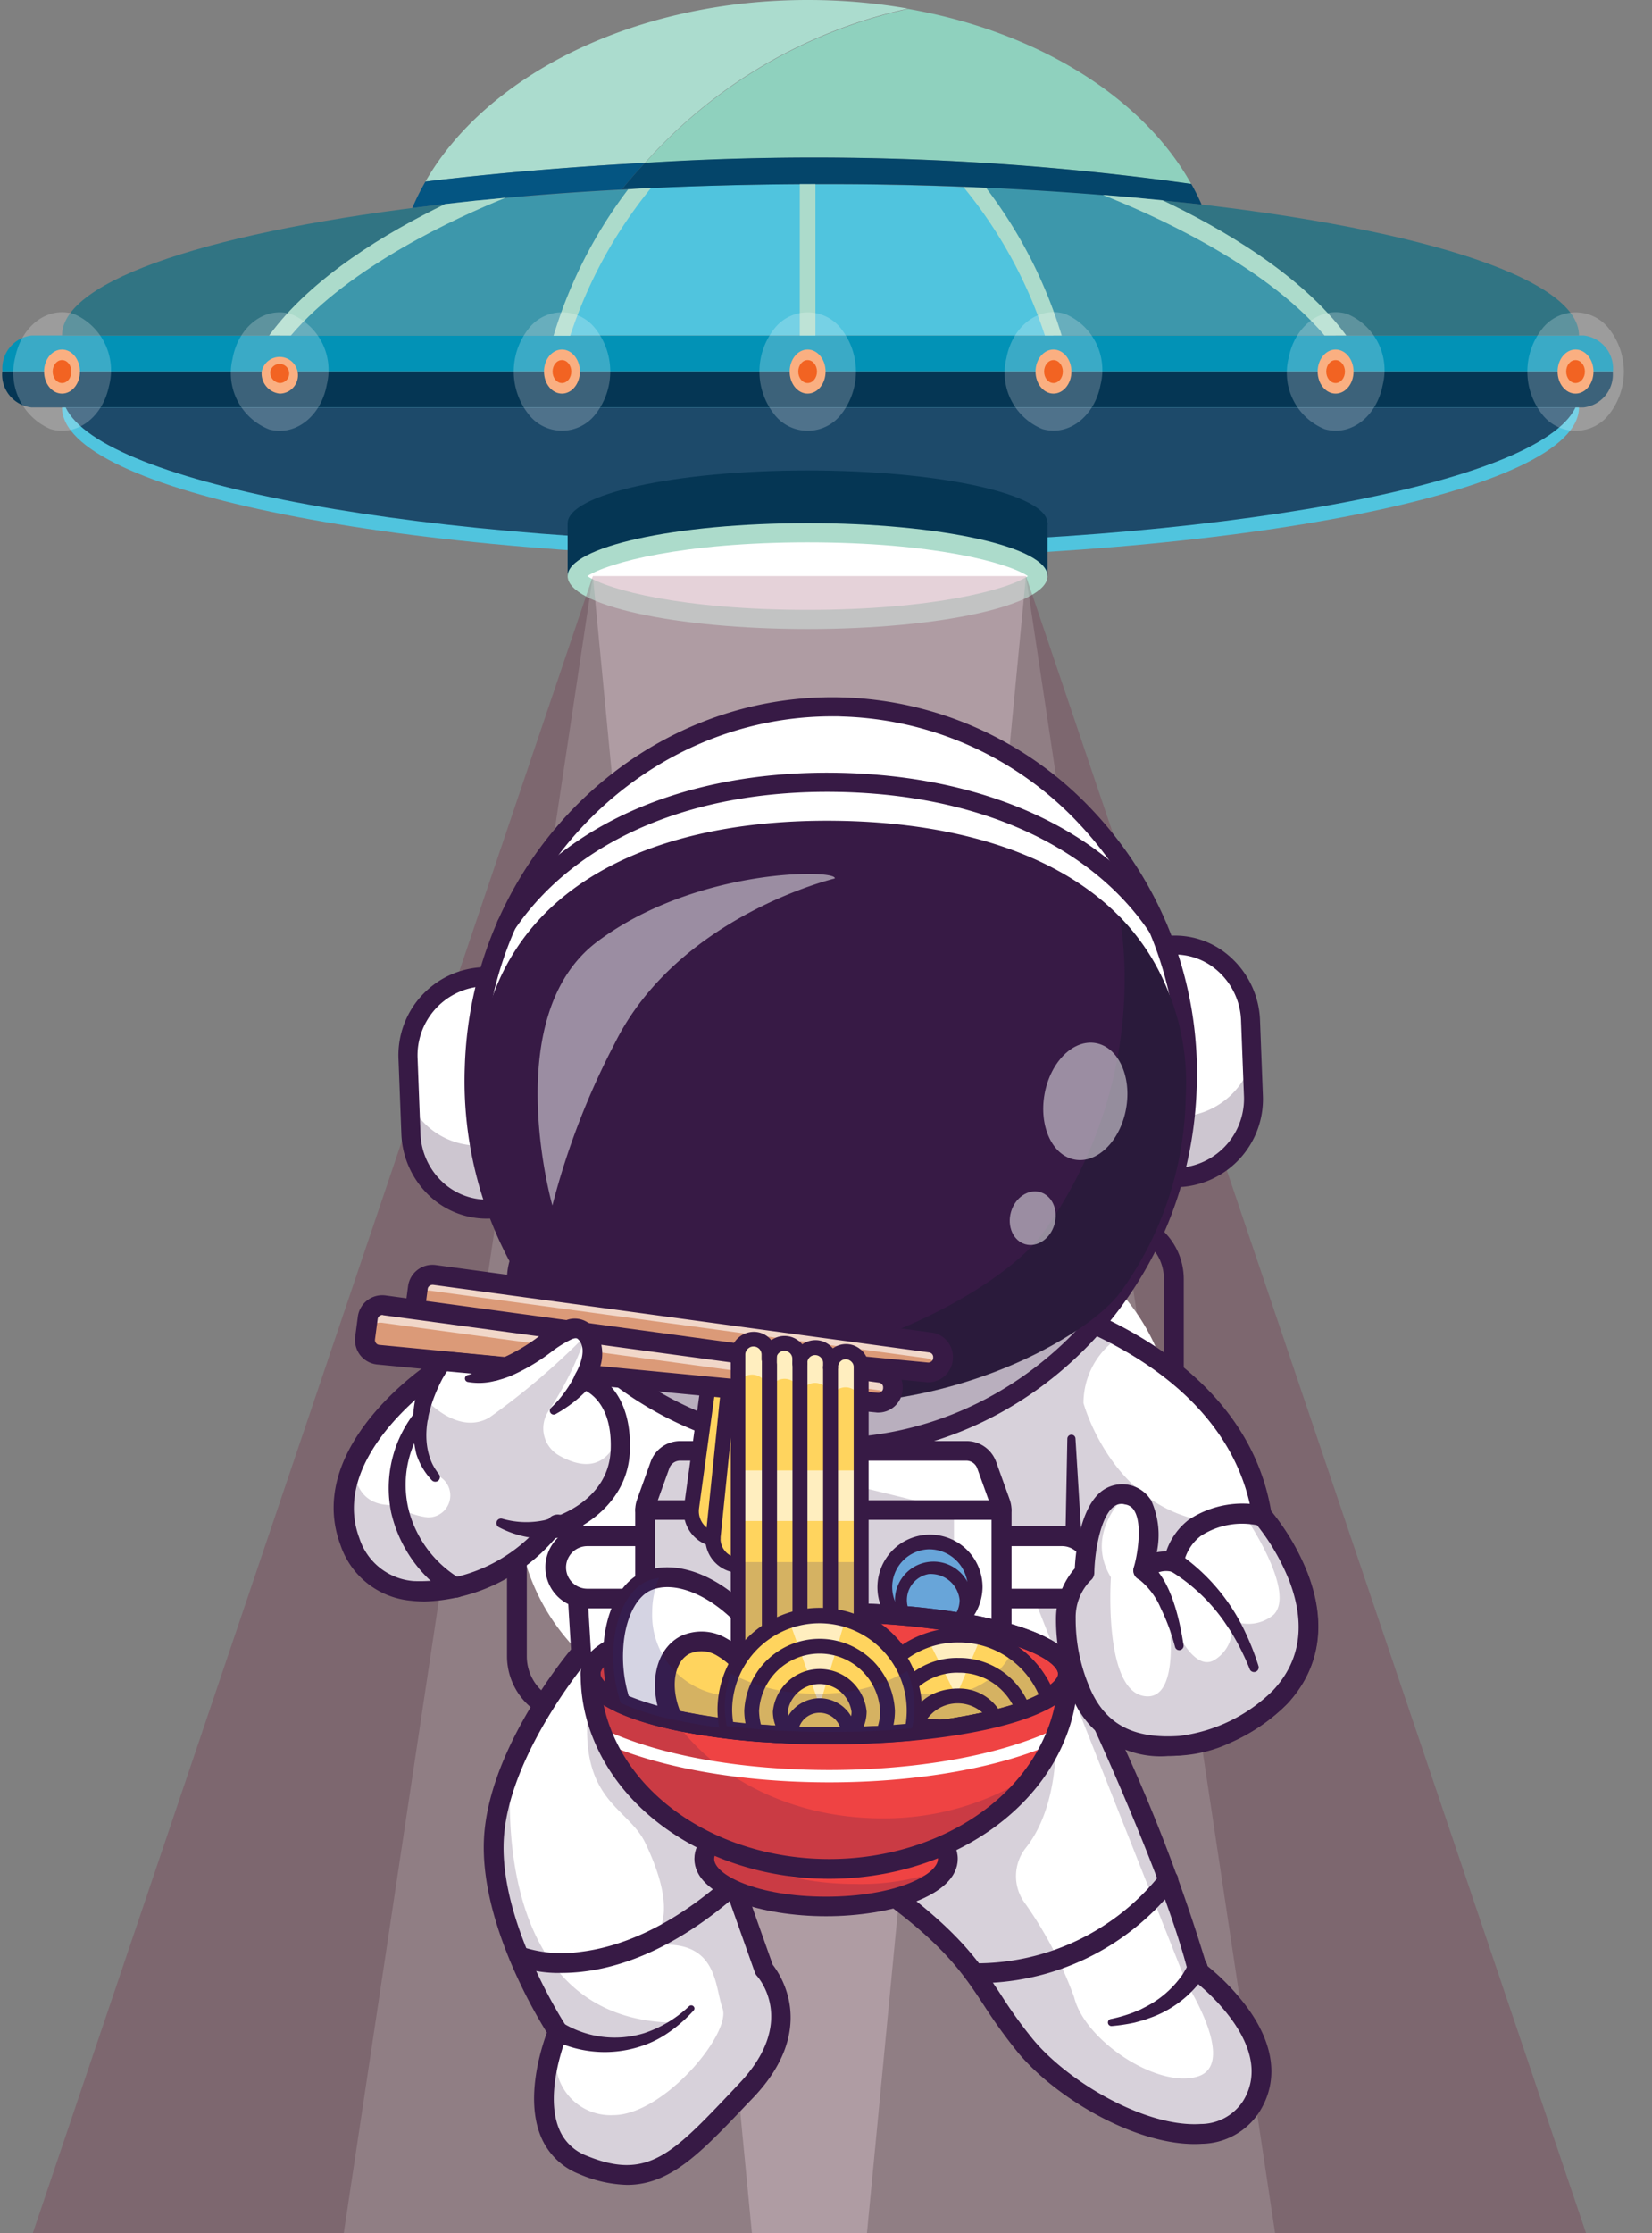 <svg xmlns="http://www.w3.org/2000/svg" width="96.202" height="130" viewBox="0 0 96.202 130">
  <rect x="0" y="0" width="96.202" height="130" fill="#808080" stroke="none"/>
  <g id="Group_9001" data-name="Group 9001" transform="translate(-75.503 -185.087)">
    <g id="UFO" transform="translate(75.461 185.087)">
      <g id="Group_8547" data-name="Group 8547" transform="translate(0.111 0)">
        <g id="Group_8532" data-name="Group 8532" transform="translate(0.063 0)">
          <g id="Group_8523" data-name="Group 8523" transform="translate(0 19.53)">
            <path id="Path_2258" data-name="Path 2258" d="M118.2,232.3a1.923,1.923,0,0,0,1.7,2.087h90.384a1.924,1.924,0,0,0,1.7-2.087H118.2Z" transform="translate(-118.2 -230.2)" fill="#053654"/>
            <path id="Path_2259" data-name="Path 2259" d="M210.385,216.9H120a1.924,1.924,0,0,0-1.7,2.087h93.785A1.932,1.932,0,0,0,210.385,216.9Z" transform="translate(-118.289 -216.9)" fill="#0292b6"/>
          </g>
          <path id="Path_2260" data-name="Path 2260" d="M237.839,247.6c0,4.869-19.775,8.81-44.175,8.81S149.5,252.469,149.5,247.6Z" transform="translate(-146.021 -223.883)" fill="#50c4de"/>
          <path id="Path_2261" data-name="Path 2261" d="M239.327,247.6c-2.123,4.473-21,7.965-43.964,7.965s-41.84-3.491-43.964-7.965Z" transform="translate(-147.71 -223.883)" fill="#1d4a6a"/>
          <g id="Group_8524" data-name="Group 8524" transform="translate(32.925 27.386)">
            <ellipse id="Ellipse_1361" data-name="Ellipse 1361" cx="13.973" cy="3.082" rx="13.973" ry="3.082" fill="#053654"/>
            <rect id="Rectangle_17047" data-name="Rectangle 17047" width="3.146" height="3.082" transform="translate(0 3.082)" fill="#053654"/>
            <rect id="Rectangle_17048" data-name="Rectangle 17048" width="3.146" height="3.082" transform="translate(24.8 3.082)" fill="#053654"/>
          </g>
          <ellipse id="Ellipse_1362" data-name="Ellipse 1362" cx="13.973" cy="3.082" rx="13.973" ry="3.082" transform="translate(32.925 30.454)" fill="#acdbcb"/>
          <path id="Path_2262" data-name="Path 2262" d="M437.528,309.128c-7.292,0-11.65-1.173-12.828-1.964,1.189-.777,5.536-1.964,12.828-1.964s11.65,1.173,12.828,1.964C449.177,307.955,444.82,309.128,437.528,309.128Z" transform="translate(-390.63 -273.627)" fill="#fff"/>
          <g id="Group_8525" data-name="Group 8525" transform="translate(3.479 10.72)">
            <path id="Path_2263" data-name="Path 2263" d="M284.454,154.2a26.569,26.569,0,0,0-4.513,8.565H263.5c2.879-3.655,8.015-6.369,11.338-7.842.6-.068,1.212-.123,1.823-.177,2.279-.2,4.669-.382,7.136-.5Z" transform="translate(-250.828 -153.941)" fill="#3d97ab"/>
            <path id="Path_2264" data-name="Path 2264" d="M425.706,152.3v8.81H411.4a27.1,27.1,0,0,1,4.513-8.565c.222-.014.445-.027.667-.027,2.8-.123,5.7-.2,8.67-.218Z" transform="translate(-382.287 -152.3)" fill="#50c4de"/>
            <path id="Path_2265" data-name="Path 2265" d="M173.51,159.4c-3.313,1.473-8.448,4.187-11.338,7.842H149.5c0-3.273,8.982-6.137,22.3-7.651C172.366,159.523,172.932,159.468,173.51,159.4Z" transform="translate(-149.5 -158.432)" fill="#317483"/>
            <path id="Path_2266" data-name="Path 2266" d="M736.834,166.033H722.661c-3-3.819-8.47-6.6-11.761-8.033l1.69.164C726.974,159.623,736.834,162.6,736.834,166.033Z" transform="translate(-648.495 -157.223)" fill="#317483"/>
            <path id="Path_2267" data-name="Path 2267" d="M554.417,161.11H540.1V152.3h.756q4.268,0,8.326.164c.222.014.445.014.667.027A27.056,27.056,0,0,1,554.417,161.11Z" transform="translate(-496.681 -152.3)" fill="#50c4de"/>
            <path id="Path_2268" data-name="Path 2268" d="M648.709,162.233H632.28a26.842,26.842,0,0,0-4.58-8.633c.222.014.445.014.656.027,2.334.109,4.6.245,6.781.423.611.041,1.212.1,1.8.15C640.239,155.632,645.708,158.428,648.709,162.233Z" transform="translate(-574.543 -153.423)" fill="#3d97ab"/>
          </g>
          <g id="Group_8526" data-name="Group 8526" transform="translate(23.877)">
            <path id="Path_2269" data-name="Path 2269" d="M368,74.2a33.968,33.968,0,0,0-5.847-.5c-10.082,0-18.708,4.378-22.254,10.57,2.657-.314,7.192-.791,12.783-1.091A28.7,28.7,0,0,1,368,74.2Z" transform="translate(-339.133 -73.7)" fill="#abdcce"/>
            <path id="Path_2270" data-name="Path 2270" d="M333.767,144.291a13.749,13.749,0,0,0-.767,1.541c3.724-.477,7.826-.846,12.194-1.077.434-.532.889-1.05,1.356-1.555C340.959,143.5,336.424,143.964,333.767,144.291Z" transform="translate(-333 -133.721)" fill="#045582"/>
            <path id="Path_2271" data-name="Path 2271" d="M486.714,87.7c-2.8-5.033-8.937-8.879-16.485-10.2A28.775,28.775,0,0,0,454.9,86.474,156,156,0,0,1,486.714,87.7Z" transform="translate(-441.35 -76.982)" fill="#8fd1be"/>
            <path id="Path_2272" data-name="Path 2272" d="M444.056,141.408c-.467.5-.911,1.009-1.356,1.555,3.69-.2,7.57-.314,11.583-.314a197.252,197.252,0,0,1,22.187,1.187,13.089,13.089,0,0,0-.6-1.2A157.98,157.98,0,0,0,444.056,141.408Z" transform="translate(-430.506 -131.93)" fill="#04456a"/>
          </g>
          <g id="Group_8527" data-name="Group 8527" transform="translate(46.442 10.72)">
            <path id="Path_2273" data-name="Path 2273" d="M536.912,152.3v8.81H536V152.3h.912Z" transform="translate(-536 -152.3)" fill="#acdbcb"/>
          </g>
          <g id="Group_8528" data-name="Group 8528" transform="translate(55.969 10.883)">
            <path id="Path_2274" data-name="Path 2274" d="M627.425,162.147h-.978A26.629,26.629,0,0,0,621.7,153.5c.222.014.445.014.667.027s.445.014.656.027A27.128,27.128,0,0,1,627.425,162.147Z" transform="translate(-621.7 -153.5)" fill="#acdbcb"/>
          </g>
          <g id="Group_8529" data-name="Group 8529" transform="translate(64.084 11.347)">
            <path id="Path_2275" data-name="Path 2275" d="M708.884,165.083h-1.267c-3.6-4.255-10.36-7.174-12.917-8.183.612.041,1.212.1,1.8.15l1.69.164C701.625,158.85,706.283,161.537,708.884,165.083Z" transform="translate(-694.7 -156.9)" fill="#acdbcb"/>
          </g>
          <g id="Group_8530" data-name="Group 8530" transform="translate(32.103 10.952)">
            <path id="Path_2276" data-name="Path 2276" d="M412.669,154a26.875,26.875,0,0,0-4.7,8.592H407a26.872,26.872,0,0,1,4.346-8.524l.656-.041C412.224,154.014,412.447,154,412.669,154Z" transform="translate(-407 -154)" fill="#acdbcb"/>
          </g>
          <g id="Group_8531" data-name="Group 8531" transform="translate(15.54 11.511)">
            <path id="Path_2277" data-name="Path 2277" d="M271.773,158.1c-2.812,1.132-9.082,3.982-12.505,8.019H258c2.49-3.41,6.87-6.014,10.249-7.651.556-.068,1.134-.123,1.7-.191C270.55,158.223,271.15,158.168,271.773,158.1Z" transform="translate(-258 -158.1)" fill="#acdbcb"/>
          </g>
        </g>
        <g id="Group_8534" data-name="Group 8534" transform="translate(42.682 17.054)">
          <g id="Group_8533" data-name="Group 8533" transform="translate(0 0)">
            <path id="Path_2283" data-name="Path 2283" d="M3.347-.1A2.462,2.462,0,0,1,6.159,2.709a4.025,4.025,0,0,1-3.45,3.45A2.462,2.462,0,0,1-.1,3.347,4.025,4.025,0,0,1,3.347-.1Z" transform="translate(0 4.576) rotate(-45)" fill="#fff" opacity="0.22"/>
          </g>
          <ellipse id="Ellipse_1364" data-name="Ellipse 1364" cx="1.045" cy="1.282" rx="1.045" ry="1.282" transform="translate(3.235 3.294)" fill="#faaf81"/>
          <ellipse id="Ellipse_1365" data-name="Ellipse 1365" cx="0.545" cy="0.668" rx="0.545" ry="0.668" transform="translate(3.735 3.908)" fill="#f26322"/>
        </g>
        <g id="Group_8536" data-name="Group 8536" transform="translate(28.374 17.05)">
          <g id="Group_8535" data-name="Group 8535" transform="translate(0 0)">
            <path id="Path_2284" data-name="Path 2284" d="M3.347-.1A2.462,2.462,0,0,1,6.159,2.709a4.025,4.025,0,0,1-3.45,3.45A2.462,2.462,0,0,1-.1,3.347,4.025,4.025,0,0,1,3.347-.1Z" transform="translate(0 4.576) rotate(-45)" fill="#fff" opacity="0.22"/>
          </g>
          <ellipse id="Ellipse_1367" data-name="Ellipse 1367" cx="1.045" cy="1.282" rx="1.045" ry="1.282" transform="translate(3.236 3.298)" fill="#faaf81"/>
          <ellipse id="Ellipse_1368" data-name="Ellipse 1368" cx="0.545" cy="0.668" rx="0.545" ry="0.668" transform="translate(3.736 3.912)" fill="#f26322"/>
        </g>
        <g id="Group_8538" data-name="Group 8538" transform="translate(12.761 17.629)">
          <g id="Group_8537" data-name="Group 8537" transform="translate(0 0)">
            <path id="Path_2285" data-name="Path 2285" d="M3.514-.046C5.4-.12,6.875,1.092,6.8,2.661A3.521,3.521,0,0,1,3.246,5.638C1.356,5.712-.115,4.5-.041,2.93A3.521,3.521,0,0,1,3.514-.046Z" transform="translate(0 6.701) rotate(-77.566)" fill="#fff" opacity="0.22"/>
          </g>
          <path id="Path_2278" data-name="Path 2278" d="M254.1,224.182a1.067,1.067,0,1,1,1.045,1.282A1.18,1.18,0,0,1,254.1,224.182Z" transform="translate(-251.691 -220.181)" fill="#faaf81"/>
          <path id="Path_2279" data-name="Path 2279" d="M258.6,228.068a.556.556,0,1,1,.545.668A.617.617,0,0,1,258.6,228.068Z" transform="translate(-255.691 -224.067)" fill="#f26322"/>
        </g>
        <g id="Group_8540" data-name="Group 8540" transform="translate(0 17.557)">
          <g id="Group_8539" data-name="Group 8539" transform="translate(0 0)">
            <path id="Path_2286" data-name="Path 2286" d="M3.518-.053C5.4-.138,6.86,1.07,6.775,2.645A3.573,3.573,0,0,1,3.21,5.651c-1.884.085-3.342-1.123-3.257-2.7A3.573,3.573,0,0,1,3.518-.053Z" transform="matrix(0.249, -0.969, 0.969, 0.249, 0, 6.633)" fill="#fff" opacity="0.22"/>
          </g>
          <ellipse id="Ellipse_1371" data-name="Ellipse 1371" cx="1.045" cy="1.282" rx="1.045" ry="1.282" transform="translate(2.497 2.791)" fill="#faaf81"/>
          <ellipse id="Ellipse_1372" data-name="Ellipse 1372" cx="0.545" cy="0.668" rx="0.545" ry="0.668" transform="translate(2.998 3.405)" fill="#f26322"/>
        </g>
        <g id="Group_8542" data-name="Group 8542" transform="translate(57.785 17.588)">
          <g id="Group_8541" data-name="Group 8541" transform="translate(0 0)">
            <path id="Path_2287" data-name="Path 2287" d="M3.516-.049C5.4-.128,6.869,1.083,6.791,2.655A3.542,3.542,0,0,1,3.232,5.642c-1.887.078-3.353-1.132-3.275-2.7A3.542,3.542,0,0,1,3.516-.049Z" transform="translate(0 6.676) rotate(-76.774)" fill="#fff" opacity="0.22"/>
          </g>
          <ellipse id="Ellipse_1374" data-name="Ellipse 1374" cx="1.045" cy="1.282" rx="1.045" ry="1.282" transform="translate(2.449 2.76)" fill="#faaf81"/>
          <ellipse id="Ellipse_1375" data-name="Ellipse 1375" cx="0.545" cy="0.668" rx="0.545" ry="0.668" transform="translate(2.949 3.374)" fill="#f26322"/>
        </g>
        <g id="Group_8544" data-name="Group 8544" transform="translate(74.218 17.593)">
          <g id="Group_8543" data-name="Group 8543" transform="translate(0 0)">
            <path id="Path_2288" data-name="Path 2288" d="M3.516-.049C5.4-.128,6.869,1.083,6.791,2.655A3.542,3.542,0,0,1,3.232,5.642c-1.887.078-3.353-1.132-3.275-2.7A3.542,3.542,0,0,1,3.516-.049Z" transform="translate(0 6.676) rotate(-76.774)" fill="#fff" opacity="0.22"/>
          </g>
          <ellipse id="Ellipse_1377" data-name="Ellipse 1377" cx="1.045" cy="1.282" rx="1.045" ry="1.282" transform="translate(2.445 2.755)" fill="#faaf81"/>
          <ellipse id="Ellipse_1378" data-name="Ellipse 1378" cx="0.545" cy="0.668" rx="0.545" ry="0.668" transform="translate(2.945 3.369)" fill="#f26322"/>
        </g>
        <g id="Group_8546" data-name="Group 8546" transform="translate(87.401 17.055)">
          <g id="Group_8545" data-name="Group 8545" transform="translate(0 0)">
            <path id="Path_2289" data-name="Path 2289" d="M3.347-.1A2.462,2.462,0,0,1,6.159,2.709a4.025,4.025,0,0,1-3.45,3.45A2.462,2.462,0,0,1-.1,3.347,4.025,4.025,0,0,1,3.347-.1Z" transform="translate(0 4.576) rotate(-45)" fill="#fff" opacity="0.22"/>
          </g>
          <ellipse id="Ellipse_1380" data-name="Ellipse 1380" cx="1.045" cy="1.282" rx="1.045" ry="1.282" transform="translate(3.235 3.293)" fill="#faaf81"/>
          <ellipse id="Ellipse_1381" data-name="Ellipse 1381" cx="0.545" cy="0.668" rx="0.545" ry="0.668" transform="translate(3.735 3.907)" fill="#f26322"/>
        </g>
      </g>
      <path id="Path_2280" data-name="Path 2280" d="M443.562,416.063h-6.7L427.6,319.6h25.222Z" transform="translate(-393.034 -286.064)" fill="#fff" opacity="0.36"/>
      <path id="Path_2281" data-name="Path 2281" d="M224.651,416.063H134.2L166.814,319.6h25.222Z" transform="translate(-132.248 -286.064)" fill="#751132" opacity="0.22"/>
      <path id="Path_2282" data-name="Path 2282" d="M351.335,416.063H297.1L311.606,319.6h25.222Z" transform="translate(-277.04 -286.064)" fill="#fff" opacity="0.15"/>
    </g>
    <g id="Astro" transform="translate(-137.989 145.35)">
      <g id="Group_8668" data-name="Group 8668" transform="translate(232.921 79.554)">
        <g id="Group_8548" data-name="Group 8548" transform="translate(10.678 31.346)">
          <path id="Path_2290" data-name="Path 2290" d="M369.236,431.853H355.409A12.209,12.209,0,0,1,343.2,419.644v-4.134A12.209,12.209,0,0,1,355.409,403.3h13.826a12.209,12.209,0,0,1,12.209,12.209v4.134A12.209,12.209,0,0,1,369.236,431.853Z" transform="translate(-343.2 -403.3)" fill="#fff"/>
        </g>
        <g id="Group_8549" data-name="Group 8549" transform="translate(10.097 30.756)">
          <path id="Path_2291" data-name="Path 2291" d="M372.724,426.925H341.083a3.888,3.888,0,0,1-3.883-3.883V401.083a3.888,3.888,0,0,1,3.883-3.883h31.642a3.888,3.888,0,0,1,3.883,3.883v21.959A3.888,3.888,0,0,1,372.724,426.925Zm-31.642-28.563a2.733,2.733,0,0,0-2.73,2.73v21.959a2.733,2.733,0,0,0,2.73,2.73h31.642a2.733,2.733,0,0,0,2.73-2.73V401.083a2.733,2.733,0,0,0-2.73-2.73H341.083Z" transform="translate(-337.2 -397.2)" fill="#371a45"/>
        </g>
        <g id="Group_8550" data-name="Group 8550" transform="translate(9.324 34.3)">
          <path id="Path_2292" data-name="Path 2292" d="M375.01,458.49s-4.773,5.074-10.263,1.656c.068.145,4.251,9.256,5.49,14.281,0,0,5.49,4.038,3.108,7.872s-10.147.107-13.149-3.524-2.488-5.383-10.457-10.66a12.14,12.14,0,0,0-1.607-.8c-.136-.058-.281-.116-.426-.165-1.82-.658-4.231-.91-4.483,2.217l1.762,4.967s2.8,3-1.036,7.039-5.49,6-9.527,4.347c-1.946-.8-2.353-2.634-2.256-4.318a11.6,11.6,0,0,1,.775-3.369c.019-.048.029-.077.029-.077s-4.038-6.11-3.728-11.29a10.653,10.653,0,0,1,.281-1.811c1.075-4.589,4.793-8.956,4.793-8.956l-.455-7.562v-9.111s3.563-4.386,13.642-5.277c.533-.048,1.084-.087,1.656-.107a33.865,33.865,0,0,1,16.508,3.65c4.231,2.275,7.552,5.684,8.3,10.438,0,0,.039.048.116.136C374.836,448.991,378.893,454.346,375.01,458.49Z" transform="translate(-329.225 -433.811)" fill="#fff"/>
        </g>
        <g id="Group_8551" data-name="Group 8551" transform="translate(12.252 54.852)" opacity="0.2">
          <path id="Path_2293" data-name="Path 2293" d="M374.814,657.236s.087.252.242.678l-.039.93c-1.82-.658-4.231-.91-4.483,2.217l1.762,4.967s2.8,3-1.036,7.039-5.49,6-9.527,4.347c-1.946-.8-2.353-2.634-2.256-4.318l.7-1.268a3.2,3.2,0,0,0,3.311,2.7c2.943,0,6.9-4.764,6.371-6.216s-.2-4.725-5.441-3.4c0,0,3.854-.145.939-6.235-1.055-2.208-4.221-2.459-3.176-8.888s13.342-2.576,13.342-2.576l-.426,9.924Z" transform="translate(-359.464 -646.07)" fill="#371a45"/>
        </g>
        <g id="Group_8552" data-name="Group 8552" transform="translate(27.602 34.329)" opacity="0.2">
          <path id="Path_2294" data-name="Path 2294" d="M543.842,482.579c-2.382,3.834-10.147.107-13.149-3.524s-2.488-5.383-10.457-10.66a12.14,12.14,0,0,0-1.607-.8c-.155-.436-.29-.813-.387-1.1l.029-.775,14.175-4.706s.252,4-1.723,6.5a2.648,2.648,0,0,0-.155,3.118,23.1,23.1,0,0,1,2.953,5.6c.62,2.537,4.88,5.335,7.2,4.609s-.639-5.383-.639-5.383l-8.84-22.318H518V434.245c.533-.048,1.084-.087,1.656-.107a33.865,33.865,0,0,1,16.508,3.65,4.6,4.6,0,0,0-2.1,3.854s1.617,6.013,7.155,6.884l-1.481,2.653-2.208-.261s1.288-2.2-1.53-4.638c.174.232.358.465.562.707,0,0-2.488,2.188-.9,4.822,0,0-.436,6.429,1.869,6.9a1.283,1.283,0,0,0,.426.019l.165,2.808a7.767,7.767,0,0,1-2.866-1.094c.068.145,4.25,9.256,5.49,14.281C540.734,474.707,546.224,478.745,543.842,482.579Z" transform="translate(-518 -434.111)" fill="#371a45"/>
        </g>
        <g id="Group_8553" data-name="Group 8553" transform="translate(27.602 65.931)" opacity="0.2">
          <path id="Path_2295" data-name="Path 2295" d="M518.271,760.5l-.029.775c-.155-.426-.242-.678-.242-.678Z" transform="translate(-518 -760.5)" fill="#2e2771"/>
        </g>
        <g id="Group_8554" data-name="Group 8554" transform="translate(47.548 48.484)" opacity="0.2">
          <path id="Path_2296" data-name="Path 2296" d="M731.562,590.8s-3.127,3.331-7.242,2.779c-.048-.01-.106-.01-.155-.019L724,590.747c1.772-.232,1.055-4.87,1.055-4.87a.939.939,0,0,0,.136.126c.349.271,1.4.852,3.515.31,2.672-.687.8-6.013.8-6.013s.465.029,1.113.077C731.388,581.3,735.444,586.652,731.562,590.8Z" transform="translate(-724 -580.3)" fill="#2e2771"/>
        </g>
        <g id="Group_8555" data-name="Group 8555" transform="translate(42.561 43.701)">
          <path id="Path_2297" data-name="Path 2297" d="M672.5,539.711l.165-8.579a.238.238,0,0,1,.242-.232.234.234,0,0,1,.232.223l.523,8.559a.581.581,0,1,1-1.162.029Z" transform="translate(-672.5 -530.9)" fill="#371a45"/>
        </g>
        <g id="Group_8556" data-name="Group 8556" transform="translate(8.743 33.739)">
          <path id="Path_2298" data-name="Path 2298" d="M331.563,481.645a7.491,7.491,0,0,1-2.788-.629,3.962,3.962,0,0,1-2.237-2.2c-.91-2.217.019-5.112.358-6.032-.775-1.239-3.941-6.623-3.66-11.386.29-4.841,4.221-9.9,5.064-10.922l-.445-7.329V434a.576.576,0,0,1,.126-.358c.165-.2,4.251-5.073,15.724-5.6a35.292,35.292,0,0,1,15.327,2.982c4.018,1.849,9.014,5.325,10.041,11.425a13.417,13.417,0,0,1,2.111,3.612c1.123,2.934.707,5.548-1.191,7.591h0a10.876,10.876,0,0,1-3.253,2.237,7.921,7.921,0,0,1-6.235.261,99.691,99.691,0,0,1,4.812,12.723,13.286,13.286,0,0,1,2.4,2.5c1.549,2.149,1.791,4.231.678,6.013a4.059,4.059,0,0,1-3.35,1.869c-3.573.242-8.433-2.556-10.728-5.325a30.57,30.57,0,0,1-1.946-2.692c-1.433-2.188-2.672-4.076-8.385-7.852-.862-.533-3.36-1.772-4.677-1.1a2.051,2.051,0,0,0-.949,1.791l1.685,4.754c.474.61,2.624,3.776-1.123,7.727l-.4.416C335.862,479.776,334.09,481.645,331.563,481.645ZM329.007,443.1l.455,7.543a.576.576,0,0,1-.136.407c-.048.058-4.638,5.509-4.938,10.428s3.592,10.873,3.631,10.931a.571.571,0,0,1,.048.542c-.01.029-1.356,3.273-.465,5.432a2.788,2.788,0,0,0,1.607,1.568c3.534,1.452,4.986-.087,8.491-3.786l.4-.426c3.389-3.573,1.123-6.148,1.026-6.255a.574.574,0,0,1-.116-.194l-1.762-4.967a.508.508,0,0,1-.029-.242,3.207,3.207,0,0,1,1.588-2.847c2.14-1.075,5.441.93,5.809,1.162l.01.01c5.906,3.912,7.271,5.993,8.714,8.182a26.225,26.225,0,0,0,1.869,2.595c2.072,2.5,6.584,5.132,9.76,4.919a2.943,2.943,0,0,0,2.459-1.326c2.072-3.331-2.9-7.068-2.963-7.1a.549.549,0,0,1-.213-.329c-1.162-4.744-5.006-13.216-5.441-14.165l-.01-.019a.564.564,0,0,1,.145-.668.583.583,0,0,1,.687-.058c5.015,3.118,9.469-1.5,9.537-1.559,3.854-4.125-1.007-9.731-1.055-9.789a.62.62,0,0,1-.136-.29c-.891-5.693-5.616-8.975-9.411-10.718a33.931,33.931,0,0,0-14.795-2.876c-9.828.445-13.991,4.251-14.746,5.035V443.1Zm40.579,10.157Z" transform="translate(-323.219 -428.016)" fill="#371a45"/>
        </g>
        <g id="Group_8569" data-name="Group 8569" transform="translate(3.77 0)">
          <g id="Group_8557" data-name="Group 8557" transform="translate(44.503 15.094)">
            <path id="Path_2299" data-name="Path 2299" d="M733.516,250.061h0a.423.423,0,0,1-.436-.416L732.6,237.01a.433.433,0,0,1,.407-.455h0a4.479,4.479,0,0,1,4.609,4.4l.165,4.309A4.57,4.57,0,0,1,733.516,250.061Z" transform="translate(-732.49 -236.443)" fill="#fff"/>
            <path id="Path_2300" data-name="Path 2300" d="M732.5,249.16a.525.525,0,0,1-.349-.136.553.553,0,0,1-.174-.378l-.484-12.635a.532.532,0,0,1,.5-.562,4.362,4.362,0,0,1,3.2,1.172,4.71,4.71,0,0,1,1.52,3.321l.165,4.309a4.676,4.676,0,0,1-4.357,4.909H732.5Zm-.29-13.517h-.194a.337.337,0,0,0-.31.358l.484,12.635a.33.33,0,0,0,.107.242.323.323,0,0,0,.223.087h0a4.468,4.468,0,0,0,4.163-4.706l-.165-4.309a4.526,4.526,0,0,0-1.452-3.185A4.215,4.215,0,0,0,732.214,235.644Z" transform="translate(-731.497 -235.445)" fill="#371a45"/>
          </g>
          <g id="Group_8558" data-name="Group 8558" transform="translate(44.968 21.887)" opacity="0.25">
            <path id="Path_2301" data-name="Path 2301" d="M741.044,305.6l.077,2.024a4.579,4.579,0,0,1-4.26,4.812.423.423,0,0,1-.436-.416l-.126-3.36a.4.4,0,0,0,.4.242l.29-.01A4.533,4.533,0,0,0,741.044,305.6Z" transform="translate(-736.3 -305.6)" fill="#371a45"/>
          </g>
          <g id="Group_8559" data-name="Group 8559" transform="translate(44.048 14.649)">
            <path id="Path_2302" data-name="Path 2302" d="M728.256,245.474a.982.982,0,0,1-.658-.252,1,1,0,0,1-.32-.7l-.484-12.635a1,1,0,0,1,.939-1.036,4.815,4.815,0,0,1,3.524,1.3,5.2,5.2,0,0,1,1.665,3.641l.165,4.309a5.131,5.131,0,0,1-4.793,5.383h0A.058.058,0,0,0,728.256,245.474Zm-.339-13.526.474,12.4a4.025,4.025,0,0,0,3.592-4.221l-.165-4.309a4.038,4.038,0,0,0-1.307-2.866A3.741,3.741,0,0,0,727.917,231.948Z" transform="translate(-726.793 -230.849)" fill="#371a45"/>
          </g>
          <g id="Group_8560" data-name="Group 8560" transform="translate(0.455 16.947)">
            <path id="Path_2303" data-name="Path 2303" d="M281.927,255.6h0a.423.423,0,0,1,.436.416l.484,12.635a.433.433,0,0,1-.407.455h0a4.479,4.479,0,0,1-4.609-4.4l-.165-4.309A4.57,4.57,0,0,1,281.927,255.6Z" transform="translate(-277.557 -255.499)" fill="#fff"/>
            <path id="Path_2304" data-name="Path 2304" d="M281.244,268.308a4.4,4.4,0,0,1-2.992-1.181,4.71,4.71,0,0,1-1.52-3.321l-.165-4.309a4.676,4.676,0,0,1,4.357-4.909h0a.474.474,0,0,1,.368.136.553.553,0,0,1,.174.378l.484,12.635a.532.532,0,0,1-.5.562A1.431,1.431,0,0,1,281.244,268.308Zm-.31-13.516h0a4.468,4.468,0,0,0-4.163,4.706l.165,4.309a4.526,4.526,0,0,0,1.452,3.185,4.213,4.213,0,0,0,3.05,1.123.337.337,0,0,0,.31-.358l-.484-12.635a.33.33,0,0,0-.107-.242A.246.246,0,0,0,280.935,254.792Z" transform="translate(-276.564 -254.587)" fill="#371a45"/>
          </g>
          <g id="Group_8561" data-name="Group 8561" transform="translate(0.662 24.346)" opacity="0.25">
            <path id="Path_2305" data-name="Path 2305" d="M283.648,333.256l.136,3.505a.433.433,0,0,1-.407.455,4.316,4.316,0,0,1-3.311-1.326,4.654,4.654,0,0,1-1.3-3.069L278.7,331a4.385,4.385,0,0,0,4.144,2.517l.445-.019A.417.417,0,0,0,283.648,333.256Z" transform="translate(-278.7 -331)" fill="#371a45"/>
          </g>
          <g id="Group_8562" data-name="Group 8562" transform="translate(0 16.493)">
            <path id="Path_2306" data-name="Path 2306" d="M277,264.523a4.861,4.861,0,0,1-3.3-1.3,5.2,5.2,0,0,1-1.665-3.641l-.165-4.309a5.131,5.131,0,0,1,4.793-5.383h0a.971.971,0,0,1,.7.252,1,1,0,0,1,.32.7l.484,12.635a1,1,0,0,1-.939,1.036A1.715,1.715,0,0,1,277,264.523Zm-.426-13.507a4.024,4.024,0,0,0-3.592,4.221l.165,4.309a4.039,4.039,0,0,0,1.307,2.866,3.813,3.813,0,0,0,2.595,1.007Zm.136-.01Z" transform="translate(-271.861 -249.892)" fill="#371a45"/>
          </g>
          <g id="Group_8563" data-name="Group 8563" transform="translate(3.046)">
            <ellipse id="Ellipse_1382" data-name="Ellipse 1382" cx="21.563" cy="20.759" rx="21.563" ry="20.759" transform="matrix(0.066, -0.998, 0.998, 0.066, 0, 43.03)" fill="#fff"/>
            <path id="Path_2307" data-name="Path 2307" d="M337.155,135.445c-.184,0-.378,0-.562-.01a20.27,20.27,0,0,1-14.281-6.458,21.8,21.8,0,0,1-5.916-15.772c.368-11.938,10.012-21.4,21.514-21.078a20.271,20.271,0,0,1,14.281,6.458,21.8,21.8,0,0,1,5.916,15.772C357.749,126.1,348.406,135.445,337.155,135.445Zm.194-43.125c-11.144,0-20.4,9.256-20.749,20.885a21.625,21.625,0,0,0,5.858,15.627,20.108,20.108,0,0,0,14.146,6.39c11.386.31,20.953-9.053,21.311-20.885h0a21.625,21.625,0,0,0-5.858-15.627,20.108,20.108,0,0,0-14.146-6.39C337.717,92.33,337.533,92.32,337.349,92.32Z" transform="translate(-315.12 -90.902)" fill="#371a45"/>
          </g>
          <g id="Group_8564" data-name="Group 8564" transform="translate(4.409 20.463)" opacity="0.35">
            <path id="Path_2308" data-name="Path 2308" d="M358.815,290.9a21.854,21.854,0,0,1,.107,2.992c-.368,11.9-9.953,21.291-21.417,20.982s-20.459-10.225-20.1-22.124c.01-.339.029-.687.058-1.026,1.084,10.534,9.508,18.851,19.994,19.142C348.59,311.165,357.943,302.315,358.815,290.9Z" transform="translate(-317.393 -290.9)" fill="#371a45"/>
          </g>
          <g id="Group_8565" data-name="Group 8565" transform="translate(3.856 0.771)">
            <path id="Path_2309" data-name="Path 2309" d="M332.912,131.743c-.194,0-.387,0-.571-.01a20.788,20.788,0,0,1-14.6-6.594,22.29,22.29,0,0,1-6.042-16.1c.368-12.19,10.234-21.843,21.979-21.514a20.788,20.788,0,0,1,14.6,6.594,22.29,22.29,0,0,1,6.042,16.1C353.962,122.206,344.405,131.743,332.912,131.743Zm.194-43.115c-10.9,0-19.946,9.053-20.294,20.449a21.173,21.173,0,0,0,5.732,15.3,19.677,19.677,0,0,0,13.826,6.245c11.135.31,20.488-8.859,20.836-20.439l.552.019-.552-.019a21.172,21.172,0,0,0-5.732-15.3,19.677,19.677,0,0,0-13.826-6.245C333.464,88.627,333.29,88.627,333.106,88.627Z" transform="translate(-311.687 -87.516)" fill="#371a45"/>
          </g>
          <g id="Group_8566" data-name="Group 8566" transform="translate(4.572 7.96)">
            <path id="Path_2310" data-name="Path 2310" d="M360.358,177.816a19.889,19.889,0,0,1-3.757,11.328c-1.733,2.411-8.753,6.574-17.331,6.555-7.959-.019-15.133-4.512-16.789-6.962a19.815,19.815,0,0,1-3.4-11.415c.174-11.164,9.489-15.685,20.885-15.55S360.532,166.652,360.358,177.816Z" transform="translate(-319.08 -161.77)" fill="#371a45"/>
          </g>
          <g id="Group_8567" data-name="Group 8567" transform="translate(16.27 13.54)" opacity="0.35">
            <path id="Path_2311" data-name="Path 2311" d="M465.636,219.4a13.993,13.993,0,0,1,3.844,10.467,19.944,19.944,0,0,1-3.757,11.338c-1.733,2.411-8.753,6.574-17.331,6.555a24.985,24.985,0,0,1-8.491-1.607c10.554-.2,19.1-5.325,21.253-8.317a25.315,25.315,0,0,0,4.764-14.388A22.587,22.587,0,0,0,465.636,219.4Z" transform="translate(-439.9 -219.4)" fill="#111a28"/>
          </g>
          <g id="Group_8568" data-name="Group 8568" transform="translate(5.734 5.163)">
            <path id="Path_2312" data-name="Path 2312" d="M369.58,142.461a.6.6,0,0,1-.368-.136l-.01-.01-.048-.048-.039-.058c-3.408-5.122-10.108-8.123-18.387-8.22-8.317-.1-15.114,2.827-18.629,8.046l-.029.039a.564.564,0,0,1-.784.077.549.549,0,0,1-.1-.755c3.737-5.519,10.864-8.627,19.558-8.52,8.637.107,15.676,3.273,19.287,8.7a.554.554,0,0,1-.039.687A.53.53,0,0,1,369.58,142.461Z" transform="translate(-331.081 -132.873)" fill="#371a45"/>
          </g>
        </g>
        <g id="Group_8570" data-name="Group 8570" transform="translate(36.733 69.04)">
          <path id="Path_2313" data-name="Path 2313" d="M612.871,799.187a.566.566,0,0,1-.571-.571.574.574,0,0,1,.571-.581,13.682,13.682,0,0,0,10.835-5.18.572.572,0,0,1,.949.639,14.6,14.6,0,0,1-11.783,5.693Z" transform="translate(-612.3 -792.603)" fill="#371a45"/>
        </g>
        <g id="Group_8571" data-name="Group 8571" transform="translate(45.074 74.155)">
          <path id="Path_2314" data-name="Path 2314" d="M704.1,846.457a6.376,6.376,0,0,1-2.972,2.392c-.174.068-.378.136-.552.2-.116.029-.445.126-.562.155a10.348,10.348,0,0,1-1.336.2A.208.208,0,0,1,698.6,849a8.39,8.39,0,0,0,1.075-.291c.087-.029.252-.087.339-.126l.329-.135.319-.165a5.867,5.867,0,0,0,2.091-1.8,4.417,4.417,0,0,0,.319-.542.6.6,0,1,1,1.114.368c-.01.01-.087.145-.087.145Z" transform="translate(-698.447 -845.434)" fill="#371a45"/>
        </g>
        <g id="Group_8572" data-name="Group 8572" transform="translate(12.446 76.92)">
          <path id="Path_2315" data-name="Path 2315" d="M362.374,875.024a5.826,5.826,0,0,0,4.725.581,6.97,6.97,0,0,0,2.614-1.569.184.184,0,0,1,.261.01.17.17,0,0,1,0,.242,8.3,8.3,0,0,1-1.656,1.414,5.957,5.957,0,0,1-.988.513,6.772,6.772,0,0,1-4.986.029,4.445,4.445,0,0,1-.581-.261.57.57,0,1,1,.61-.958Z" transform="translate(-361.46 -873.987)" fill="#371a45"/>
        </g>
        <g id="Group_8573" data-name="Group 8573" transform="translate(10.224 69.278)">
          <path id="Path_2316" data-name="Path 2316" d="M341.563,800.822a7.426,7.426,0,0,1-2.7-.436.576.576,0,0,1-.3-.755.585.585,0,0,1,.755-.31,7.4,7.4,0,0,0,3.36.271c1.936-.232,4.986-1.172,8.559-4.376a.576.576,0,1,1,.775.852C347.633,799.989,343.915,800.822,341.563,800.822Z" transform="translate(-338.514 -795.068)" fill="#371a45"/>
        </g>
        <g id="Group_8583" data-name="Group 8583" transform="translate(12.382 44.069)">
          <g id="Group_8574" data-name="Group 8574" transform="translate(0.581 5.548)">
            <path id="Path_2317" data-name="Path 2317" d="M396.254,595.621H368.611a1.814,1.814,0,0,1-1.811-1.811h0A1.814,1.814,0,0,1,368.611,592h27.643a1.814,1.814,0,0,1,1.811,1.811h0A1.808,1.808,0,0,1,396.254,595.621Z" transform="translate(-366.8 -592)" fill="#fff"/>
          </g>
          <g id="Group_8575" data-name="Group 8575" transform="translate(0 4.957)">
            <path id="Path_2318" data-name="Path 2318" d="M390.835,590.683H363.191a2.392,2.392,0,1,1,0-4.783h27.643a2.392,2.392,0,1,1,0,4.783Zm-27.643-3.621a1.239,1.239,0,0,0,0,2.479h27.643a1.239,1.239,0,1,0,0-2.479Z" transform="translate(-360.8 -585.9)" fill="#371a45"/>
          </g>
          <g id="Group_8576" data-name="Group 8576" transform="translate(5.761 0.571)">
            <path id="Path_2319" data-name="Path 2319" d="M441.049,544.047v7.513a1.236,1.236,0,0,1-1.239,1.239H421.539a1.236,1.236,0,0,1-1.239-1.239v-7.513a1.22,1.22,0,0,1,.077-.416l.794-2.208a1.244,1.244,0,0,1,1.172-.823h16.683a1.253,1.253,0,0,1,1.172.823l.794,2.208A1.877,1.877,0,0,1,441.049,544.047Z" transform="translate(-420.3 -540.6)" fill="#fff"/>
          </g>
          <g id="Group_8577" data-name="Group 8577" transform="translate(5.19 3.447)">
            <path id="Path_2320" data-name="Path 2320" d="M435.72,571.442H414.971a.571.571,0,1,1,0-1.142H435.72a.571.571,0,1,1,0,1.142Z" transform="translate(-414.4 -570.3)" fill="#371a45"/>
          </g>
          <g id="Group_8578" data-name="Group 8578" transform="translate(5.18)">
            <path id="Path_2321" data-name="Path 2321" d="M434.381,548.052H416.12a1.818,1.818,0,0,1-1.82-1.82v-7.513a1.837,1.837,0,0,1,.107-.61l.794-2.208a1.831,1.831,0,0,1,1.714-1.2H433.6a1.831,1.831,0,0,1,1.714,1.2l.794,2.208a1.881,1.881,0,0,1,.107.61v7.513A1.839,1.839,0,0,1,434.381,548.052Zm-17.467-12.209a.666.666,0,0,0-.629.445l-.794,2.208a.568.568,0,0,0-.039.223v7.513a.669.669,0,0,0,.668.668h18.261a.669.669,0,0,0,.668-.668v-7.513a.568.568,0,0,0-.039-.223l-.794-2.208a.68.68,0,0,0-.629-.445Z" transform="translate(-414.3 -534.7)" fill="#371a45"/>
          </g>
          <g id="Group_8579" data-name="Group 8579" transform="translate(19.539 5.867)">
            <ellipse id="Ellipse_1383" data-name="Ellipse 1383" cx="2.721" cy="2.634" rx="2.721" ry="2.634" fill="#68a5d9"/>
          </g>
          <g id="Group_8580" data-name="Group 8580" transform="translate(19.113 5.451)">
            <path id="Path_2322" data-name="Path 2322" d="M561.347,597.119a3.061,3.061,0,1,1,3.147-3.06A3.11,3.11,0,0,1,561.347,597.119Zm0-5.267a2.2,2.2,0,1,0,2.285,2.2A2.247,2.247,0,0,0,561.347,591.852Z" transform="translate(-558.2 -591)" fill="#371a45"/>
          </g>
          <g id="Group_8581" data-name="Group 8581" transform="translate(19.723 7.039)">
            <path id="Path_2323" data-name="Path 2323" d="M567.037,611.854a2.246,2.246,0,1,1,2.537-2.227A2.4,2.4,0,0,1,567.037,611.854Zm0-3.747a1.535,1.535,0,1,0,1.811,1.51A1.684,1.684,0,0,0,567.037,608.107Z" transform="translate(-564.5 -607.4)" fill="#371a45"/>
          </g>
          <g id="Group_8582" data-name="Group 8582" transform="translate(5.761 0.581)" opacity="0.2">
            <path id="Path_2324" data-name="Path 2324" d="M434.078,548.62a2.681,2.681,0,0,0,2.721,2.634,2.794,2.794,0,0,0,1.491-.426V552.9h-16.75a1.236,1.236,0,0,1-1.239-1.239v-7.513a1.221,1.221,0,0,1,.077-.416l.794-2.208a1.244,1.244,0,0,1,1.172-.823h1.936l14,3.437v2.285a2.769,2.769,0,0,0-1.491-.426A2.658,2.658,0,0,0,434.078,548.62Z" transform="translate(-420.3 -540.7)" fill="#371a45"/>
          </g>
        </g>
        <g id="Group_8587" data-name="Group 8587" transform="translate(4.169 33.813)">
          <g id="Group_8584" data-name="Group 8584" transform="translate(0.574 0.577)">
            <path id="Path_2325" data-name="Path 2325" d="M282.078,435.484l-.155,1.172a.861.861,0,0,0,.775.968l29.028,2.788a.857.857,0,0,0,.939-.765v-.029a.87.87,0,0,0-.736-.949l-28.873-3.931A.872.872,0,0,0,282.078,435.484Z" transform="translate(-281.915 -434.731)" fill="#db9a78"/>
          </g>
          <g id="Group_8585" data-name="Group 8585" transform="translate(0.68 0.594)" opacity="0.6">
            <path id="Path_2326" data-name="Path 2326" d="M313.645,439.778v.029a.92.92,0,0,1-.281.552.868.868,0,0,0-.707-.61l-28.882-3.931a.858.858,0,0,0-.775.3l.058-.465a.855.855,0,0,1,.968-.736l28.873,3.931A.846.846,0,0,1,313.645,439.778Z" transform="translate(-283 -434.909)" fill="#fff"/>
          </g>
          <g id="Group_8586" data-name="Group 8586">
            <path id="Path_2327" data-name="Path 2327" d="M306.444,435.613a.64.64,0,0,1-.136-.01l-29.028-2.789a1.432,1.432,0,0,1-1.288-1.617l.155-1.172h0a1.433,1.433,0,0,1,1.617-1.239l28.873,3.931a1.428,1.428,0,0,1,1.23,1.578v.029A1.443,1.443,0,0,1,306.444,435.613Zm-29.153-5.432-.155,1.172a.28.28,0,0,0,.058.213.263.263,0,0,0,.194.107l29.028,2.789a.282.282,0,0,0,.31-.252v-.029a.275.275,0,0,0-.242-.31l-28.873-3.931a.311.311,0,0,0-.213.058.248.248,0,0,0-.107.184Z" transform="translate(-275.982 -428.775)" fill="#371a45"/>
          </g>
        </g>
        <g id="Group_8653" data-name="Group 8653" transform="translate(1.245 35.581)">
          <g id="Group_8588" data-name="Group 8588" transform="translate(20.344 30.04)">
            <ellipse id="Ellipse_1384" data-name="Ellipse 1384" cx="7.087" cy="2.769" rx="7.087" ry="2.769" fill="#ef4343"/>
          </g>
          <g id="Group_8589" data-name="Group 8589" transform="translate(20.344 30.931)" opacity="0.2">
            <path id="Path_2328" data-name="Path 2328" d="M469.93,768.95c-.678,1.259-3.524,2.2-6.942,2.2-3.921,0-7.087-1.239-7.087-2.769,0-.726.716-1.385,1.878-1.878a1.234,1.234,0,0,0-.155.571c0,1.53,3.176,2.769,7.087,2.769A13.859,13.859,0,0,0,469.93,768.95Z" transform="translate(-455.9 -766.5)" fill="#371a45"/>
          </g>
          <g id="Group_8590" data-name="Group 8590" transform="translate(19.763 29.469)">
            <path id="Path_2329" data-name="Path 2329" d="M457.568,758.081c-3.718,0-7.668-1.172-7.668-3.34s3.95-3.34,7.668-3.34,7.668,1.172,7.668,3.34S461.286,758.081,457.568,758.081Zm0-5.538c-4.038,0-6.516,1.278-6.516,2.2s2.479,2.2,6.516,2.2,6.516-1.278,6.516-2.2S461.606,752.542,457.568,752.542Z" transform="translate(-449.9 -751.4)" fill="#371a45"/>
          </g>
          <g id="Group_8591" data-name="Group 8591" transform="translate(13.731 18.48)">
            <path id="Path_2330" data-name="Path 2330" d="M415.388,641.434v.039a9.491,9.491,0,0,1-.707,3.582c-1.84,4.5-7.049,7.746-13.187,7.746s-11.348-3.244-13.187-7.746a9.342,9.342,0,0,1-.707-3.582v-.039c.029-1.956,6.235-3.534,13.9-3.534C409.143,637.9,415.359,639.488,415.388,641.434Z" transform="translate(-387.6 -637.9)" fill="#ef4343"/>
          </g>
          <g id="Group_8592" data-name="Group 8592" transform="translate(13.722 19.806)" opacity="0.2">
            <path id="Path_2331" data-name="Path 2331" d="M413.371,659.607a14.723,14.723,0,0,1-11.977,5.577c-6.139,0-11.348-3.244-13.187-7.746a9.343,9.343,0,0,1-.707-3.582v-.039c.01-.842,1.162-1.607,3.079-2.217a9.572,9.572,0,0,0,.687,2.9c1.84,4.5,7.049,7.746,13.187,7.746A15.863,15.863,0,0,0,413.371,659.607Z" transform="translate(-387.5 -651.6)" fill="#371a45"/>
          </g>
          <g id="Group_8593" data-name="Group 8593" transform="translate(13.141 17.909)">
            <path id="Path_2332" data-name="Path 2332" d="M395.975,640.24c-7.184,0-14.456-1.414-14.475-4.115v-.019c.039-2.7,7.31-4.105,14.475-4.105s14.436,1.414,14.475,4.105v.029C410.431,638.826,403.159,640.24,395.975,640.24Zm0-7.087a40.946,40.946,0,0,0-9.673,1.017c-2.876.726-3.65,1.569-3.65,1.946v.01c0,.378.775,1.21,3.641,1.946a46.614,46.614,0,0,0,19.365,0c2.876-.736,3.641-1.569,3.641-1.946v-.01c-.01-.378-.784-1.22-3.65-1.946A40.946,40.946,0,0,0,395.975,633.152Z" transform="translate(-381.5 -632)" fill="#371a45"/>
          </g>
          <g id="Group_8594" data-name="Group 8594" transform="translate(20.954 18.083)">
            <path id="Path_2333" data-name="Path 2333" d="M468.861,641.865c-.765,0-1.53-.019-2.266-.048a.554.554,0,0,1-.126-.01c-.678-.029-1.336-.068-1.956-.126-.542-.048-1.1-.1-1.685-.174a.578.578,0,0,1-.494-.445,6.1,6.1,0,1,1,11.9.136.566.566,0,0,1-.5.436c-.571.048-1.133.1-1.685.126-.668.039-1.326.068-1.966.078H470C469.6,641.865,469.22,641.865,468.861,641.865Zm4.812-.794Zm-10.283-.639c.416.048.823.087,1.21.116q.915.073,1.917.116h.107c.726.029,1.472.048,2.227.048.358,0,.726,0,1.123-.01h.077c.62-.01,1.259-.039,1.917-.077.4-.019.8-.048,1.21-.087a4.588,4.588,0,0,0,.058-.726,4.948,4.948,0,0,0-9.9,0C463.352,640.016,463.372,640.229,463.391,640.432Z" transform="translate(-462.2 -633.8)" fill="#371a45"/>
          </g>
          <g id="Group_8595" data-name="Group 8595" transform="translate(13.354 18.122)">
            <path id="Path_2334" data-name="Path 2334" d="M397.962,644.434c-5.209,0-10.07-.871-13.342-2.392a.4.4,0,0,1-.184-.194,9.681,9.681,0,0,1-.736-3.718v-.039c.029-2.527,7.368-3.892,14.262-3.892s14.223,1.365,14.262,3.892h0v.039a9.828,9.828,0,0,1-.736,3.718.36.36,0,0,1-.184.194C408.041,643.563,403.171,644.434,397.962,644.434Zm-12.906-2.982c3.176,1.443,7.862,2.266,12.906,2.266s9.731-.823,12.907-2.266a9.111,9.111,0,0,0,.629-3.321v-.039c-.01-.571-1.017-1.443-3.815-2.149a46.549,46.549,0,0,0-19.442,0c-2.8.716-3.805,1.578-3.815,2.159v.029A9.111,9.111,0,0,0,385.056,641.452Z" transform="translate(-383.7 -634.2)" fill="#fff"/>
          </g>
          <g id="Group_8596" data-name="Group 8596" transform="translate(13.141 17.909)">
            <path id="Path_2335" data-name="Path 2335" d="M395.975,648.063c-6.226,0-11.745-3.263-13.72-8.1a9.916,9.916,0,0,1-.755-3.805v-.039c.039-2.711,7.31-4.115,14.475-4.115s14.436,1.414,14.475,4.105v.048a9.916,9.916,0,0,1-.755,3.805C407.72,644.8,402.2,648.063,395.975,648.063Zm0-14.911a40.946,40.946,0,0,0-9.673,1.017c-2.876.726-3.65,1.569-3.65,1.946v.029a8.824,8.824,0,0,0,.668,3.369c1.8,4.425,6.894,7.4,12.655,7.4s10.854-2.972,12.655-7.4a8.824,8.824,0,0,0,.668-3.369v-.029c-.01-.378-.784-1.22-3.65-1.946A40.946,40.946,0,0,0,395.975,633.152Z" transform="translate(-381.5 -632)" fill="#371a45"/>
          </g>
          <g id="Group_8602" data-name="Group 8602" transform="translate(14.452 15.845)">
            <g id="Group_8597" data-name="Group 8597" transform="translate(0.58 0.569)">
              <path id="Path_2336" data-name="Path 2336" d="M411.383,625.683c-.571-.019-1.123-.058-1.665-.1a37.385,37.385,0,0,1-5.2-.726,15.4,15.4,0,0,1-3.05-.959,8.648,8.648,0,0,1-.426-3.234c.116-1.869.862-3.418,2-3.883,1.675-.678,3.883.3,5.577,2.082a10.031,10.031,0,0,1,2.759,6.816Z" transform="translate(-401.026 -616.569)" fill="#fff"/>
            </g>
            <g id="Group_8598" data-name="Group 8598" transform="translate(0.58 0.569)">
              <path id="Path_2337" data-name="Path 2337" d="M411.383,625.683c-.571-.019-1.123-.058-1.665-.1a37.385,37.385,0,0,1-5.2-.726,15.4,15.4,0,0,1-3.05-.959,8.648,8.648,0,0,1-.426-3.234c.116-1.869.862-3.418,2-3.883,1.675-.678,3.883.3,5.577,2.082a10.031,10.031,0,0,1,2.759,6.816Z" transform="translate(-401.026 -616.569)" fill="#fff"/>
            </g>
            <g id="Group_8599" data-name="Group 8599" transform="translate(3.589 4.302)">
              <path id="Path_2338" data-name="Path 2338" d="M437.79,660.412a37.385,37.385,0,0,1-5.2-.726c-.852-1.782-.552-3.708.7-4.347,1.288-.658,3.089.281,4.028,2.1A4.414,4.414,0,0,1,437.79,660.412Z" transform="translate(-432.108 -655.128)" fill="#ffd45e"/>
            </g>
            <g id="Group_8600" data-name="Group 8600">
              <path id="Path_2339" data-name="Path 2339" d="M405.977,620.947h-.019c-.571-.019-1.143-.058-1.685-.1a38.259,38.259,0,0,1-5.287-.736,16.156,16.156,0,0,1-3.166-1,.625.625,0,0,1-.31-.339,9.353,9.353,0,0,1-.455-3.457c.126-2.169,1.036-3.844,2.362-4.376,1.8-.726,4.241.145,6.206,2.217a10.863,10.863,0,0,1,1.181,1.481,10.534,10.534,0,0,1,1.743,5.742.589.589,0,0,1-.184.407A.533.533,0,0,1,405.977,620.947Zm-9.45-2.769a15.826,15.826,0,0,0,2.711.813,35.767,35.767,0,0,0,5.122.707c.339.029.687.048,1.036.068a9.638,9.638,0,0,0-1.539-4.493,8.173,8.173,0,0,0-1.055-1.317c-1.627-1.7-3.611-2.488-4.948-1.946-.9.368-1.549,1.694-1.646,3.379A8.01,8.01,0,0,0,396.527,618.178Z" transform="translate(-395.04 -610.693)" fill="#371a45"/>
            </g>
            <g id="Group_8601" data-name="Group 8601" transform="translate(3.015 3.731)">
              <path id="Path_2340" data-name="Path 2340" d="M432.433,655.66h-.039a38.25,38.25,0,0,1-5.287-.736.587.587,0,0,1-.4-.31c-.988-2.082-.571-4.318.949-5.112a2.858,2.858,0,0,1,2.672.116,5.161,5.161,0,0,1,2.13,2.227,4.991,4.991,0,0,1,.523,3.36A.552.552,0,0,1,432.433,655.66Zm-4.793-1.8a35.6,35.6,0,0,0,4.3.61,4.381,4.381,0,0,0-2.14-3.834,1.739,1.739,0,0,0-1.617-.116C427.291,650.984,427.069,652.446,427.64,653.859Z" transform="translate(-426.175 -649.224)" fill="#371a45"/>
            </g>
          </g>
          <g id="Group_8603" data-name="Group 8603" transform="translate(15.031 16.456)" opacity="0.2">
            <path id="Path_2341" data-name="Path 2341" d="M411.383,626.072c-.571-.019-1.123-.058-1.665-.1a37.386,37.386,0,0,1-5.2-.726,15.4,15.4,0,0,1-3.05-.959,8.648,8.648,0,0,1-.426-3.234c.116-1.869.862-3.418,2-3.883A2.574,2.574,0,0,1,403.7,617a5.236,5.236,0,0,0-.4,1.995,4.705,4.705,0,0,0,4.531,4.87,4.3,4.3,0,0,0,2.943-1.172A9.092,9.092,0,0,1,411.383,626.072Z" transform="translate(-401.026 -617)" fill="#2e2771"/>
          </g>
          <g id="Group_8610" data-name="Group 8610" transform="translate(29.194 19.361)">
            <g id="Group_8604" data-name="Group 8604" transform="translate(0.416 0.426)">
              <path id="Path_2342" data-name="Path 2342" d="M562.347,655.06a8.627,8.627,0,0,1-1.481.658,16.569,16.569,0,0,1-1.627.474c-.629.155-1.317.29-2.053.416-.213.039-.436.068-.658.107-.542.077-1.113.155-1.7.213q-.8.087-1.656.145c-.513.039-1.026.068-1.559.077-.01-.106-.01-.213-.01-.319a5.538,5.538,0,0,1,10.747-1.772Z" transform="translate(-551.6 -651.4)" fill="#ffd45e"/>
            </g>
            <g id="Group_8605" data-name="Group 8605" transform="translate(0.416 1.385)" opacity="0.2">
              <path id="Path_2343" data-name="Path 2343" d="M562.347,664a8.627,8.627,0,0,1-1.481.658,16.57,16.57,0,0,1-1.627.474c-.629.155-1.317.29-2.053.416-.213.039-.436.068-.658.107-.542.077-1.113.155-1.7.213q-.8.087-1.656.145c-.513.039-1.026.068-1.559.077-.01-.107-.01-.213-.01-.32a5.313,5.313,0,0,1,.958-3.06,5.334,5.334,0,0,0,3.321,1.084,4.527,4.527,0,0,0,4.376-2.5A5.358,5.358,0,0,1,562.347,664Z" transform="translate(-551.6 -661.3)" fill="#2e2771"/>
            </g>
            <g id="Group_8606" data-name="Group 8606" transform="translate(4.047 0.242)" opacity="0.6">
              <path id="Path_2344" data-name="Path 2344" d="M592.373,649.645l-1.5,3.582L589.1,649.7a7.824,7.824,0,0,1,3.273-.058Z" transform="translate(-589.1 -649.5)" fill="#fff"/>
            </g>
            <g id="Group_8607" data-name="Group 8607">
              <path id="Path_2345" data-name="Path 2345" d="M547.736,653.613a.426.426,0,0,1-.426-.407c-.01-.107-.01-.223-.01-.349a5.966,5.966,0,0,1,11.58-1.907.426.426,0,0,1-.194.513,8.991,8.991,0,0,1-1.549.7c-.494.174-1.055.339-1.665.494-.639.155-1.336.3-2.082.426-.223.039-.436.068-.668.107-.581.087-1.162.155-1.723.213a3.432,3.432,0,0,1-.949-.068,3.061,3.061,0,0,0-.707-.068,3.269,3.269,0,0,0-.649.155,3.382,3.382,0,0,1-.949.2C547.745,653.613,547.745,653.613,547.736,653.613Zm5.509-5.761a5.05,5.05,0,0,0-5.083,4.812c.087-.029.184-.058.281-.087a3.552,3.552,0,0,1,.842-.194,3.846,3.846,0,0,1,.91.078,2.611,2.611,0,0,0,.707.058c.552-.058,1.114-.126,1.685-.213.223-.029.436-.068.649-.106.726-.116,1.4-.261,2.014-.407.591-.145,1.123-.3,1.588-.465a8.151,8.151,0,0,0,1.075-.455A5.067,5.067,0,0,0,553.245,647.852Z" transform="translate(-547.3 -647)" fill="#371a45"/>
            </g>
            <g id="Group_8608" data-name="Group 8608" transform="translate(1.559 1.753)">
              <path id="Path_2346" data-name="Path 2346" d="M563.836,669.873a.41.41,0,0,1-.29-.116.467.467,0,0,1-.145-.31v-.155a4.3,4.3,0,0,1,4.386-4.192,4.379,4.379,0,0,1,4.154,2.847.433.433,0,0,1-.019.329.421.421,0,0,1-.242.223c-.494.174-1.055.339-1.665.494-.639.155-1.336.3-2.082.426-.223.039-.436.068-.668.106-.581.087-1.162.155-1.723.213s-1.113.107-1.675.145A.036.036,0,0,0,563.836,669.873Zm3.95-3.912a3.46,3.46,0,0,0-3.505,3.011c.387-.029.784-.068,1.162-.107.552-.058,1.113-.126,1.685-.213.223-.029.436-.068.649-.107.726-.116,1.4-.261,2.014-.407.407-.1.794-.2,1.152-.319A3.53,3.53,0,0,0,567.786,665.962Z" transform="translate(-563.4 -665.1)" fill="#371a45"/>
            </g>
            <g id="Group_8609" data-name="Group 8609" transform="translate(3.155 3.534)">
              <path id="Path_2347" data-name="Path 2347" d="M581.691,686.163c-.174,0-.358-.01-.533-.019a5.475,5.475,0,0,0-.794-.01.43.43,0,0,1-.339-.116.424.424,0,0,1-.136-.329c.039-1.268,1.21-2.188,2.789-2.188a2.752,2.752,0,0,1,2.508,1.5.41.41,0,0,1,0,.368.438.438,0,0,1-.29.232c-.639.155-1.336.3-2.082.426-.223.039-.436.068-.668.107A3.48,3.48,0,0,1,581.691,686.163Zm-.823-.9c.116,0,.232.01.349.019a4.555,4.555,0,0,0,.813,0c.223-.029.436-.068.649-.107.494-.077.959-.174,1.4-.271a2.191,2.191,0,0,0-3.215.358Z" transform="translate(-579.889 -683.5)" fill="#371a45"/>
            </g>
          </g>
          <g id="Group_8644" data-name="Group 8644">
            <g id="Group_8614" data-name="Group 8614" transform="translate(19.142 2.851)">
              <g id="Group_8611" data-name="Group 8611" transform="translate(0.441 0.418)">
                <path id="Path_2348" data-name="Path 2348" d="M449.3,480.8l-1.249,9.072a1.664,1.664,0,0,0,1.249,1.84h0a1.545,1.545,0,0,0,1.21,1.51l.445.1,1.7-11.832Z" transform="translate(-448.038 -480.8)" fill="#ffd45e"/>
              </g>
              <g id="Group_8612" data-name="Group 8612">
                <path id="Path_2349" data-name="Path 2349" d="M446.847,489.857a.363.363,0,0,1-.1-.01l-.445-.1a2,2,0,0,1-1.53-1.607,2.094,2.094,0,0,1-1.268-2.217l1.249-9.072a.436.436,0,0,1,.174-.29.422.422,0,0,1,.339-.068l3.369.687a.429.429,0,0,1,.339.484l-1.7,11.832a.448.448,0,0,1-.184.29A.5.5,0,0,1,446.847,489.857Zm-1.288-12.442-1.181,8.617a1.229,1.229,0,0,0,.92,1.365.433.433,0,0,1,.329.416,1.128,1.128,0,0,0,.862,1.084l1.588-10.97Z" transform="translate(-443.486 -476.484)" fill="#371a45"/>
              </g>
              <g id="Group_8613" data-name="Group 8613" transform="translate(1.268 0.213)">
                <path id="Path_2350" data-name="Path 2350" d="M457.022,490.237h-.048a.441.441,0,0,1-.387-.474l1.1-10.689a.433.433,0,1,1,.862.087l-1.1,10.689A.423.423,0,0,1,457.022,490.237Z" transform="translate(-456.585 -478.685)" fill="#371a45"/>
              </g>
            </g>
            <g id="Group_8615" data-name="Group 8615" transform="translate(0.586 0.59)">
              <path id="Path_2351" data-name="Path 2351" d="M282.573,458.008v.029a.865.865,0,0,1-.939.765l-.523-.048-6.778-.649-21.717-2.082a.867.867,0,0,1-.775-.968l.155-1.172a.863.863,0,0,1,.968-.746l21.369,2.9,6.778.92.726.1A.85.85,0,0,1,282.573,458.008Z" transform="translate(-251.835 -453.131)" fill="#db9a78"/>
            </g>
            <g id="Group_8616" data-name="Group 8616" transform="translate(0.592 0.6)" opacity="0.6">
              <path id="Path_2352" data-name="Path 2352" d="M282.632,458.1v.029a.854.854,0,0,1-.213.474.864.864,0,0,0-.639-.445l-.726-.1-6.778-.92-21.369-2.9a.856.856,0,0,0-.968.746l-.039.329v-.155l.155-1.172a.863.863,0,0,1,.968-.746l21.369,2.9,6.778.92.726.1A.835.835,0,0,1,282.632,458.1Z" transform="translate(-251.9 -453.231)" fill="#fff"/>
            </g>
            <g id="Group_8617" data-name="Group 8617">
              <path id="Path_2353" data-name="Path 2353" d="M276.244,453.871a.64.64,0,0,1-.136-.01l-29.028-2.789a1.442,1.442,0,0,1-.988-.533,1.46,1.46,0,0,1-.3-1.084l.155-1.172a1.435,1.435,0,0,1,1.617-1.23l28.873,3.931a1.423,1.423,0,0,1,1.23,1.578v.029A1.42,1.42,0,0,1,276.244,453.871Zm-28.863-5.684a.332.332,0,0,0-.174.058.263.263,0,0,0-.107.194l-.155,1.172a.28.28,0,0,0,.058.213.263.263,0,0,0,.194.107l29.028,2.789a.282.282,0,0,0,.31-.252v-.029a.275.275,0,0,0-.242-.31l-7.5-1.026-21.369-2.9C247.41,448.2,247.391,448.187,247.381,448.187Z" transform="translate(-245.782 -447.039)" fill="#371a45"/>
            </g>
            <g id="Group_8622" data-name="Group 8622" transform="translate(22.319 2.563)">
              <g id="Group_8618" data-name="Group 8618">
                <path id="Path_2354" data-name="Path 2354" d="M478.1,474.406v19.52h-1.8v-19.52a.9.9,0,0,1,1.026-.891.893.893,0,0,1,.552.3A.929.929,0,0,1,478.1,474.406Z" transform="translate(-476.3 -473.506)" fill="#ffd45e"/>
              </g>
              <g id="Group_8619" data-name="Group 8619" transform="translate(1.801 0.244)">
                <path id="Path_2355" data-name="Path 2355" d="M496.691,476.923V496.2H494.9V476.923a.9.9,0,0,1,1.017-.891.848.848,0,0,1,.552.3A.929.929,0,0,1,496.691,476.923Z" transform="translate(-494.9 -476.025)" fill="#ffd45e"/>
              </g>
              <g id="Group_8620" data-name="Group 8620" transform="translate(3.592 0.494)">
                <path id="Path_2356" data-name="Path 2356" d="M515.182,479.494v19.045H513.4V479.494a.887.887,0,0,1,1.017-.881.849.849,0,0,1,.552.3A.928.928,0,0,1,515.182,479.494Z" transform="translate(-513.4 -478.604)" fill="#ffd45e"/>
              </g>
              <g id="Group_8621" data-name="Group 8621" transform="translate(5.364 0.738)">
                <path id="Path_2357" data-name="Path 2357" d="M533.481,482.012v18.8H531.7v-18.8a.889.889,0,0,1,1.007-.881.848.848,0,0,1,.552.3A.837.837,0,0,1,533.481,482.012Z" transform="translate(-531.7 -481.124)" fill="#ffd45e"/>
              </g>
            </g>
            <g id="Group_8627" data-name="Group 8627" transform="translate(22.223 2.563)" opacity="0.6">
              <g id="Group_8623" data-name="Group 8623">
                <path id="Path_2358" data-name="Path 2358" d="M477.1,474.406v2.062a.909.909,0,0,0-.223-.591.893.893,0,0,0-.552-.3.9.9,0,0,0-1.026.891v-2.062a.9.9,0,0,1,1.026-.891.892.892,0,0,1,.552.3A.878.878,0,0,1,477.1,474.406Z" transform="translate(-475.3 -473.506)" fill="#fff"/>
              </g>
              <g id="Group_8624" data-name="Group 8624" transform="translate(1.898 0.244)">
                <path id="Path_2359" data-name="Path 2359" d="M496.691,476.923v2.062a.909.909,0,0,0-.223-.591.893.893,0,0,0-1.569.591v-2.062a.9.9,0,0,1,1.017-.891.848.848,0,0,1,.552.3A.929.929,0,0,1,496.691,476.923Z" transform="translate(-494.9 -476.025)" fill="#fff"/>
              </g>
              <g id="Group_8625" data-name="Group 8625" transform="translate(3.679 0.484)">
                <path id="Path_2360" data-name="Path 2360" d="M515.091,479.4v2.062a.878.878,0,0,0-.223-.591.941.941,0,0,0-.552-.3.892.892,0,0,0-1.017.881v-2.062a.887.887,0,0,1,1.017-.881.848.848,0,0,1,.552.3A.929.929,0,0,1,515.091,479.4Z" transform="translate(-513.3 -478.504)" fill="#fff"/>
              </g>
              <g id="Group_8626" data-name="Group 8626" transform="translate(5.461 0.738)">
                <path id="Path_2361" data-name="Path 2361" d="M533.481,482.012v2.062a.837.837,0,0,0-.223-.581.942.942,0,0,0-.552-.3.889.889,0,0,0-1.007.881v-2.062a.889.889,0,0,1,1.007-.881.848.848,0,0,1,.552.3A.837.837,0,0,1,533.481,482.012Z" transform="translate(-531.7 -481.124)" fill="#fff"/>
              </g>
            </g>
            <g id="Group_8632" data-name="Group 8632" transform="translate(22.319 22.982)">
              <g id="Group_8628" data-name="Group 8628">
                <rect id="Rectangle_17049" data-name="Rectangle 17049" width="1.801" height="2.062" fill="#ffd45e"/>
              </g>
              <g id="Group_8629" data-name="Group 8629" transform="translate(1.801)">
                <rect id="Rectangle_17050" data-name="Rectangle 17050" width="1.791" height="2.062" fill="#ffd45e"/>
              </g>
              <g id="Group_8630" data-name="Group 8630" transform="translate(3.592)">
                <rect id="Rectangle_17051" data-name="Rectangle 17051" width="1.782" height="2.062" fill="#ffd45e"/>
              </g>
              <g id="Group_8631" data-name="Group 8631" transform="translate(5.374)">
                <rect id="Rectangle_17052" data-name="Rectangle 17052" width="1.782" height="2.062" fill="#ffd45e"/>
              </g>
            </g>
            <g id="Group_8633" data-name="Group 8633" transform="translate(22.319 15.536)" opacity="0.2">
              <rect id="Rectangle_17053" data-name="Rectangle 17053" width="7.146" height="7.455" fill="#2e2771"/>
            </g>
            <g id="Group_8634" data-name="Group 8634" transform="translate(22.319 10.201)" opacity="0.6">
              <rect id="Rectangle_17054" data-name="Rectangle 17054" width="7.146" height="2.943" fill="#fff"/>
            </g>
            <g id="Group_8636" data-name="Group 8636" transform="translate(21.884 2.135)">
              <g id="Group_8635" data-name="Group 8635">
                <path id="Path_2362" data-name="Path 2362" d="M479.381,490.372h-7.146a.434.434,0,0,1-.436-.436v-19.52a1.31,1.31,0,0,1,.455-1,1.356,1.356,0,0,1,1.055-.32,1.315,1.315,0,0,1,.823.445l.029.029a1.329,1.329,0,0,1,1.772.213l.029.029a1.348,1.348,0,0,1,.939-.232,1.325,1.325,0,0,1,.813.436l.029.029a1.316,1.316,0,0,1,1.753.2,1.319,1.319,0,0,1,.329.871v18.8A.45.45,0,0,1,479.381,490.372Zm-6.71-.862h6.284V471.142a.412.412,0,0,0-.116-.3.506.506,0,0,0-.281-.155.433.433,0,0,0-.358.107.469.469,0,0,0-.155.349.436.436,0,1,1-.871,0V470.9a.417.417,0,0,0-.116-.3.458.458,0,0,0-.281-.155.464.464,0,0,0-.368.107.469.469,0,0,0-.155.349.436.436,0,1,1-.871,0v-.242a.457.457,0,0,0-.116-.31.481.481,0,0,0-.281-.155.464.464,0,0,0-.368.107.437.437,0,0,0-.155.349.436.436,0,1,1-.871,0v-.242a.485.485,0,0,0-.116-.31.478.478,0,0,0-.29-.155.457.457,0,0,0-.378.116.445.445,0,0,0-.165.349v19.1Z" transform="translate(-471.8 -469.089)" fill="#371a45"/>
              </g>
            </g>
            <g id="Group_8643" data-name="Group 8643" transform="translate(23.694 3.036)">
              <g id="Group_8637" data-name="Group 8637">
                <path id="Path_2363" data-name="Path 2363" d="M490.936,498.781a.434.434,0,0,1-.436-.436v-19.51a.436.436,0,0,1,.871,0v19.52A.445.445,0,0,1,490.936,498.781Z" transform="translate(-490.5 -478.4)" fill="#371a45"/>
              </g>
              <g id="Group_8638" data-name="Group 8638" transform="translate(0 0.581)">
                <path id="Path_2364" data-name="Path 2364" d="M490.936,504.2a.434.434,0,0,1-.436-.436V484.836a.436.436,0,0,1,.871,0v18.939A.445.445,0,0,1,490.936,504.2Z" transform="translate(-490.5 -484.4)" fill="#371a45"/>
              </g>
              <g id="Group_8639" data-name="Group 8639" transform="translate(2.217 0.668)">
                <path id="Path_2365" data-name="Path 2365" d="M513.4,485.3" transform="translate(-513.4 -485.3)" fill="none" stroke="#2e2771" stroke-linecap="round" stroke-linejoin="round" stroke-width="32.944"/>
              </g>
              <g id="Group_8640" data-name="Group 8640" transform="translate(1.782 0.474)">
                <path id="Path_2366" data-name="Path 2366" d="M509.336,503.207a.434.434,0,0,1-.436-.436V483.736a.436.436,0,0,1,.871,0v19.045A.432.432,0,0,1,509.336,503.207Z" transform="translate(-508.9 -483.3)" fill="#371a45"/>
              </g>
              <g id="Group_8641" data-name="Group 8641" transform="translate(3.999 0.91)">
                <path id="Path_2367" data-name="Path 2367" d="M531.8,487.8" transform="translate(-531.8 -487.8)" fill="none" stroke="#2e2771" stroke-linecap="round" stroke-linejoin="round" stroke-width="32.944"/>
              </g>
              <g id="Group_8642" data-name="Group 8642" transform="translate(3.563 0.716)">
                <path id="Path_2368" data-name="Path 2368" d="M527.736,505.465a.434.434,0,0,1-.436-.436V486.236a.436.436,0,0,1,.871,0v18.8A.432.432,0,0,1,527.736,505.465Z" transform="translate(-527.3 -485.8)" fill="#371a45"/>
              </g>
            </g>
          </g>
          <g id="Group_8652" data-name="Group 8652" transform="translate(21.109 18.218)">
            <g id="Group_8645" data-name="Group 8645" transform="translate(0.416 0.445)">
              <path id="Path_2369" data-name="Path 2369" d="M479.147,645.232A5.337,5.337,0,0,1,479,646.49c-.542.048-1.094.1-1.665.126-.629.039-1.288.068-1.946.077h-.068c-.378.01-.755.01-1.133.01-.765,0-1.52-.019-2.256-.048h-.107c-.668-.029-1.317-.068-1.946-.126-.571-.048-1.123-.107-1.665-.165a5.423,5.423,0,0,1,3.631-6.274,5.617,5.617,0,0,1,1.772-.29,5.512,5.512,0,0,1,5.529,5.432Z" transform="translate(-468.1 -639.8)" fill="#ffd45e"/>
            </g>
            <g id="Group_8646" data-name="Group 8646" transform="translate(4.173 0.436)" opacity="0.6">
              <path id="Path_2370" data-name="Path 2370" d="M510.173,639.913l-1.5,5.006L506.9,639.99a5.617,5.617,0,0,1,1.772-.291A5.857,5.857,0,0,1,510.173,639.913Z" transform="translate(-506.9 -639.7)" fill="#fff"/>
            </g>
            <g id="Group_8647" data-name="Group 8647">
              <path id="Path_2371" data-name="Path 2371" d="M470.307,642.985c-.765,0-1.53-.019-2.266-.048a.47.47,0,0,1-.116-.01c-.678-.029-1.336-.068-1.956-.126-.542-.039-1.1-.1-1.675-.174a.421.421,0,0,1-.368-.339,5.764,5.764,0,0,1-.126-1.23,5.955,5.955,0,0,1,11.909,0,5.853,5.853,0,0,1-.165,1.365.422.422,0,0,1-.378.329c-.571.048-1.133.1-1.675.126-.668.039-1.326.068-1.966.078h-.077C471.042,642.985,470.665,642.985,470.307,642.985Zm4.812-.649Zm-10.409-.513c.455.048.9.1,1.326.126.61.048,1.259.1,1.927.126h.107c.726.029,1.481.048,2.237.048.358,0,.726,0,1.123-.01h.077c.62-.01,1.268-.039,1.927-.077.436-.029.881-.058,1.326-.1a5.084,5.084,0,1,0-10.108-.862A4.746,4.746,0,0,0,464.71,641.823Z" transform="translate(-463.8 -635.2)" fill="#371a45"/>
            </g>
            <g id="Group_8648" data-name="Group 8648" transform="translate(1.559 1.772)">
              <path id="Path_2372" data-name="Path 2372" d="M484.848,659.513c-.765,0-1.53-.019-2.266-.048a.474.474,0,0,1-.116-.01c-.678-.029-1.336-.068-1.956-.126a.43.43,0,0,1-.368-.281,4.039,4.039,0,0,1-.242-1.355,4.391,4.391,0,0,1,8.772,0,3.943,3.943,0,0,1-.271,1.452.434.434,0,0,1-.378.271c-.668.039-1.326.068-1.966.078h-.077C485.583,659.513,485.206,659.513,484.848,659.513Zm3.147-.523Zm-7.126-.484c.523.039,1.075.077,1.636.1h.107c.726.029,1.481.048,2.237.048.358,0,.726,0,1.123-.01h.077c.533-.01,1.075-.029,1.636-.058a2.985,2.985,0,0,0,.126-.881,3.53,3.53,0,0,0-7.049,0A3.736,3.736,0,0,0,480.868,658.506Z" transform="translate(-479.9 -653.5)" fill="#371a45"/>
            </g>
            <g id="Group_8649" data-name="Group 8649" transform="translate(3.224 3.544)">
              <path id="Path_2373" data-name="Path 2373" d="M500.382,676.041c-.765,0-1.53-.019-2.266-.048a.51.51,0,0,1-.126-.01.4.4,0,0,1-.281-.145,2.354,2.354,0,0,1-.61-1.559,2.743,2.743,0,0,1,5.461,0,2.374,2.374,0,0,1-.649,1.607.418.418,0,0,1-.31.135h-.068C501.118,676.041,500.741,676.041,500.382,676.041Zm-2.149-.9c.7.029,1.423.039,2.149.039.32,0,.649,0,1-.01a1.489,1.489,0,0,0,.3-.881,1.877,1.877,0,0,0-3.718,0A1.485,1.485,0,0,0,498.233,675.14Z" transform="translate(-497.1 -671.8)" fill="#371a45"/>
            </g>
            <g id="Group_8650" data-name="Group 8650" transform="translate(3.815 5.219)">
              <path id="Path_2374" data-name="Path 2374" d="M505.892,691.666c-.775,0-1.539-.019-2.275-.048a.439.439,0,0,1-.416-.445,2.131,2.131,0,0,1,4.26.039.438.438,0,0,1-.426.436C506.628,691.666,506.25,691.666,505.892,691.666Zm-1.743-.891q.857.029,1.743.029h.629a1.272,1.272,0,0,0-1.191-.833A1.257,1.257,0,0,0,504.149,690.775Z" transform="translate(-503.2 -689.1)" fill="#371a45"/>
            </g>
            <g id="Group_8651" data-name="Group 8651" transform="translate(0.426 3.66)" opacity="0.2">
              <path id="Path_2375" data-name="Path 2375" d="M479.247,675.072a5.335,5.335,0,0,1-.145,1.259c-.542.048-1.094.1-1.665.126-.629.039-1.288.068-1.946.077h-.068c-.378.01-.755.01-1.133.01-.765,0-1.52-.019-2.256-.048h-.107c-.668-.029-1.317-.068-1.946-.126-.571-.048-1.123-.107-1.665-.165a5.482,5.482,0,0,1-.116-1.133,5.322,5.322,0,0,1,.358-1.927,10.241,10.241,0,0,0,5.015,1.162A9.943,9.943,0,0,0,478.821,673,5.321,5.321,0,0,1,479.247,675.072Z" transform="translate(-468.2 -673)" fill="#2e2771"/>
            </g>
          </g>
        </g>
        <g id="Group_8661" data-name="Group 8661" transform="translate(0 36.95)">
          <g id="Group_8654" data-name="Group 8654" transform="translate(0.584 0.573)">
            <path id="Path_2376" data-name="Path 2376" d="M255.062,474.113v.087c-.145,3.573-4.076,4.551-4.076,4.551-2.033,3.021-9.663,6.071-11.667.755a6.034,6.034,0,0,1,.455-5.044,15.21,15.21,0,0,1,4.512-4.89s.155-.252.4-.591l3.118.3c-.068.184-.116.29-.116.29a5.777,5.777,0,0,0,.726-.232c1.52-.61,2.7-1.8,3.592-2.149a.856.856,0,0,1,.978.116l.01.01a1.319,1.319,0,0,1,.339.513,2.678,2.678,0,0,1-.271,1.936c-.087.174-.145.271-.145.271S255.168,470.617,255.062,474.113Z" transform="translate(-238.956 -467.092)" fill="#fff"/>
          </g>
          <g id="Group_8655" data-name="Group 8655">
            <path id="Path_2377" data-name="Path 2377" d="M238.225,477.64a7.27,7.27,0,0,1-.794-.048,4.772,4.772,0,0,1-4.105-3.224c-2.024-5.374,4.154-9.9,5.083-10.544.068-.116.194-.3.358-.523a.574.574,0,0,1,.523-.232l3.118.3a.516.516,0,0,1,.29.116c.019-.01.029-.01.048-.019a10.761,10.761,0,0,0,2.14-1.268,7.18,7.18,0,0,1,1.452-.881,1.393,1.393,0,0,1,1.588.242l.01.01.01.01a2.468,2.468,0,0,1,.29,2.856c.8.474,2.043,1.656,1.936,4.444h0c-.116,3.021-2.75,4.57-4.3,5.025A10.43,10.43,0,0,1,238.225,477.64Zm1.3-13.4c-.116.174-.184.281-.184.281a.635.635,0,0,1-.174.184c-.068.048-6.565,4.434-4.744,9.256a3.609,3.609,0,0,0,3.156,2.488,9.232,9.232,0,0,0,7.494-3.369.557.557,0,0,1,.339-.232c.145-.039,3.515-.93,3.641-4.018h0c.126-3.021-1.636-3.544-1.714-3.573a.572.572,0,0,1-.339-.862h0s.048-.087.116-.223c.184-.378.552-1.3.048-1.791l-.01-.01c-.048-.048-.116-.1-.368,0a6.779,6.779,0,0,0-1.21.755,11.346,11.346,0,0,1-2.372,1.394,6.6,6.6,0,0,1-.813.261.58.58,0,0,1-.581-.2.616.616,0,0,1-.077-.136Z" transform="translate(-232.921 -461.178)" fill="#371a45"/>
          </g>
          <g id="Group_8656" data-name="Group 8656" transform="translate(12.588 2.871)">
            <path id="Path_2378" data-name="Path 2378" d="M365.374,491.806a7.585,7.585,0,0,1-1.539,1.356c-.184.126-.378.242-.571.349a.227.227,0,0,1-.261-.368c.145-.145.29-.29.426-.445a6.934,6.934,0,0,0,.988-1.5.579.579,0,1,1,.959.61Z" transform="translate(-362.927 -490.831)" fill="#371a45"/>
          </g>
          <g id="Group_8657" data-name="Group 8657" transform="translate(7.654 2.477)">
            <path id="Path_2379" data-name="Path 2379" d="M314.012,487.785a.547.547,0,0,1-.165.087,3.72,3.72,0,0,1-1.694.1.205.205,0,0,1-.039-.4,2.74,2.74,0,0,0,1.191-.668s.01-.019-.019,0a.571.571,0,1,1,.726.881Z" transform="translate(-311.977 -486.765)" fill="#371a45"/>
          </g>
          <g id="Group_8658" data-name="Group 8658" transform="translate(4.589 2.449)">
            <path id="Path_2380" data-name="Path 2380" d="M282.157,487.35c-.823,1.51-1.433,3.428-.7,5.083a3.474,3.474,0,0,0,.407.649.274.274,0,0,1-.048.378.28.28,0,0,1-.368-.029,4.04,4.04,0,0,1-.9-1.52,7.444,7.444,0,0,1,.6-5.112.574.574,0,1,1,1.007.552Z" transform="translate(-280.319 -486.476)" fill="#371a45"/>
          </g>
          <g id="Group_8659" data-name="Group 8659" transform="translate(9.478 11.399)">
            <path id="Path_2381" data-name="Path 2381" d="M334.064,580.3a5.842,5.842,0,0,1-3.108-.658.267.267,0,0,1,.194-.494,5.061,5.061,0,0,0,2.634.048.4.4,0,0,0,.058-.019.677.677,0,1,1,.639,1.075c-.01,0-.416.048-.416.048Z" transform="translate(-330.812 -578.906)" fill="#371a45"/>
          </g>
          <g id="Group_8660" data-name="Group 8660" transform="translate(3.198 5.283)">
            <path id="Path_2382" data-name="Path 2382" d="M268.163,516.476a6.073,6.073,0,0,0-.62,6.274,6.579,6.579,0,0,0,2.634,2.876.577.577,0,0,1-.562,1.007,5.411,5.411,0,0,1-.668-.455,7.818,7.818,0,0,1-2.847-4.454,7.123,7.123,0,0,1,1.385-5.809.44.44,0,1,1,.678.562Z" transform="translate(-265.951 -515.744)" fill="#371a45"/>
          </g>
        </g>
        <g id="Group_8667" data-name="Group 8667" transform="translate(42.059 46.585)">
          <g id="Group_8662" data-name="Group 8662" transform="translate(0.572 0.578)">
            <path id="Path_2383" data-name="Path 2383" d="M685.7,578.472l-.019.019-.01.01c-.058.058-.184.184-.387.358-.039.029-.077.068-.116.1-.078.068-.174.145-.271.223l-.145.116c-.029.019-.058.048-.087.068-.048.039-.1.077-.155.116-.3.213-.649.445-1.046.678-.107.058-.223.126-.339.184-.01.01-.029.01-.039.019-.116.058-.242.116-.358.174-.136.058-.261.116-.4.174a2.523,2.523,0,0,1-.242.1c-.01,0-.019.01-.029.01a.85.85,0,0,1-.145.048l-.174.058c-.039.01-.077.029-.116.039-.145.048-.3.087-.445.126-.107.029-.2.048-.31.068-.213.039-.426.078-.639.107-.058.01-.107.01-.165.019s-.116.01-.184.019a5.91,5.91,0,0,1-4.289-1.075,5.5,5.5,0,0,1-1.53-2.159,10.713,10.713,0,0,1-.833-4.212,3.62,3.62,0,0,1,1.084-2.624s.1-4.957,2.44-4.551c2.1.358,1.007,4.289.968,4.415a1.889,1.889,0,0,1,1.791-.484s.416-3.379,5.141-2.692c0,0,.039.048.116.136a.133.133,0,0,1,.029.039.173.173,0,0,1,.048.068c.039.048.087.107.136.174a.256.256,0,0,0,.048.058c.184.242.426.581.678.988.039.058.068.116.107.174.145.242.29.5.445.784.039.068.068.145.107.213s.048.116.077.165l.058.116c.029.058.048.107.077.165a2.345,2.345,0,0,1,.1.232c.029.077.068.155.1.242.019.039.029.078.048.126a1.1,1.1,0,0,0,.048.126.628.628,0,0,1,.039.126l.029.087c.01.039.029.087.039.126.068.223.135.455.184.688.01.039.019.087.029.135.019.078.029.165.048.252.01.048.019.107.029.155A5.869,5.869,0,0,1,685.7,578.472Z" transform="translate(-673.22 -566.655)" fill="#fff"/>
          </g>
          <g id="Group_8663" data-name="Group 8663" transform="translate(0.572 0.568)" opacity="0.2">
            <path id="Path_2384" data-name="Path 2384" d="M685.7,578.382l-.019.019-.01.01c-.058.058-.184.184-.387.358-.039.029-.077.068-.116.1-.078.068-.174.145-.271.223l-.145.116c-.029.019-.058.048-.087.068-.048.039-.1.077-.155.116-.3.213-.649.445-1.046.678-.107.058-.223.126-.339.184-.01.01-.029.01-.039.019-.116.058-.242.116-.358.174-.136.058-.261.116-.4.174-.077.029-.165.068-.242.1-.01,0-.019.01-.029.01a.85.85,0,0,1-.145.048l-.174.058c-.039.01-.077.029-.116.039-.145.048-.3.087-.445.126-.107.029-.2.048-.31.068-.213.039-.426.077-.639.106-.058.01-.107.01-.165.019a7.239,7.239,0,0,1-4.473-1.065,5.494,5.494,0,0,1-1.53-2.159,10.713,10.713,0,0,1-.833-4.212,3.62,3.62,0,0,1,1.084-2.624s.1-4.957,2.44-4.551c0,0-2.488,2.188-.9,4.822,0,0-.436,6.429,1.869,6.9s1.481-4.851,1.481-4.851,1.249,3.544,2.653,2.779a2.159,2.159,0,0,0,1.007-2.353,2.284,2.284,0,0,0,2.469-.3c1.336-1.346-1.656-5.713-1.656-5.713s.465.029,1.113.077a.133.133,0,0,1,.029.039.174.174,0,0,1,.048.068c.039.048.087.107.136.174a.258.258,0,0,0,.048.058c.184.242.426.581.678.988.039.058.068.116.107.174.145.242.29.5.445.784.039.068.068.145.107.213s.048.116.077.165l.058.116c.029.058.048.107.078.165a2.374,2.374,0,0,1,.1.232c.029.078.068.155.1.242.019.039.029.077.048.126a1.073,1.073,0,0,0,.048.126.627.627,0,0,1,.039.126l.029.087c.01.039.029.087.039.126.068.223.135.455.184.688.01.039.019.087.029.136.019.077.029.165.048.252.01.048.019.106.029.155A5.964,5.964,0,0,1,685.7,578.382Z" transform="translate(-673.22 -566.555)" fill="#371a45"/>
          </g>
          <g id="Group_8664" data-name="Group 8664">
            <path id="Path_2385" data-name="Path 2385" d="M673.836,576.51a5.551,5.551,0,0,1-5.645-3.612,11.169,11.169,0,0,1-.871-4.464,4.47,4.47,0,0,1,1.094-2.847c.039-.842.271-3.428,1.51-4.454a1.976,1.976,0,0,1,2.943.513,4.853,4.853,0,0,1,.319,3,3.165,3.165,0,0,1,.552-.048,3.9,3.9,0,0,1,1.307-1.84,5.674,5.674,0,0,1,4.357-.813.586.586,0,0,1,.349.184,13.684,13.684,0,0,1,2.227,3.747c1.123,2.934.707,5.548-1.191,7.591h0a10.385,10.385,0,0,1-6.206,3A6.533,6.533,0,0,1,673.836,576.51Zm-2.692-14.678a.746.746,0,0,0-.494.184c-.765.629-1.084,2.682-1.1,3.834a.574.574,0,0,1-.223.445,3.051,3.051,0,0,0-.862,2.2,10.1,10.1,0,0,0,.784,3.96c.9,2.179,2.527,3.069,5.248,2.885a9.368,9.368,0,0,0,5.451-2.643c1.6-1.7,1.917-3.844.968-6.361a12.9,12.9,0,0,0-1.888-3.263,4.4,4.4,0,0,0-3.273.62,2.67,2.67,0,0,0-1,1.607.551.551,0,0,1-.223.387.543.543,0,0,1-.436.107,1.331,1.331,0,0,0-1.259.29.579.579,0,0,1-.988-.562c.184-.581.532-2.469.029-3.292a.723.723,0,0,0-.552-.368A.658.658,0,0,0,671.145,561.832Zm9.218,11.251Z" transform="translate(-667.312 -560.688)" fill="#371a45"/>
          </g>
          <g id="Group_8665" data-name="Group 8665" transform="translate(6.25 3.928)">
            <path id="Path_2386" data-name="Path 2386" d="M732.744,601.349a11.4,11.4,0,0,1,3.941,4.7,14.735,14.735,0,0,1,.726,1.878.272.272,0,0,1-.5.2,14.7,14.7,0,0,0-.842-1.762l-.242-.416c-.087-.136-.31-.465-.4-.6a10.5,10.5,0,0,0-2.847-2.779,3.571,3.571,0,0,0-.368-.213.571.571,0,1,1,.533-1.007Z" transform="translate(-731.859 -601.258)" fill="#371a45"/>
          </g>
          <g id="Group_8666" data-name="Group 8666" transform="translate(4.5 4.431)">
            <path id="Path_2387" data-name="Path 2387" d="M714.619,606.511c1.346.939,1.869,3.35,2.1,4.87a.26.26,0,0,1-.213.291.248.248,0,0,1-.281-.184,12.316,12.316,0,0,0-.842-2.275,4.252,4.252,0,0,0-1.278-1.675.574.574,0,0,1,.513-1.026Z" transform="translate(-713.785 -606.447)" fill="#371a45"/>
          </g>
        </g>
      </g>
      <g id="Group_8669" data-name="Group 8669" transform="translate(233.244 117.455)" opacity="0.2">
        <path id="Path_2388" data-name="Path 2388" d="M252.362,477.264v.087c-.145,3.573-4.076,4.551-4.076,4.551-2.033,3.021-9.663,6.071-11.667.755a6.033,6.033,0,0,1,.455-5.044c-.116,1.588.223,3.418,2.44,3.273a4.115,4.115,0,0,0,1.888.726,1.278,1.278,0,0,0,.794-2.314c-.881-.658-1.782-2-1.075-4.735,0,0,1.936,2.333,3.863,1.249A41.63,41.63,0,0,0,250.629,471a19.064,19.064,0,0,1-2.149,4.376,1.817,1.817,0,0,0,.581,2.634C250.174,478.639,251.558,478.93,252.362,477.264Z" transform="translate(-236.256 -471)" fill="#371a45"/>
      </g>
      <g id="Group_8670" data-name="Group 8670" transform="translate(242.236 142.619)" opacity="0.2">
        <path id="Path_2389" data-name="Path 2389" d="M339.7,745.762s-2.14,2.837-6.855.591c.019-.048.029-.078.029-.078s-4.038-6.109-3.728-11.29a10.651,10.651,0,0,1,.281-1.811,7.834,7.834,0,0,0,.736-2.275S328.454,745.656,339.7,745.762Z" transform="translate(-329.125 -730.9)" fill="#371a45"/>
      </g>
      <g id="Group_8671" data-name="Group 8671" transform="translate(273.708 100.03)" opacity="0.5">
        <ellipse id="Ellipse_1385" data-name="Ellipse 1385" cx="3.447" cy="2.411" rx="3.447" ry="2.411" transform="matrix(0.178, -0.984, 0.984, 0.178, 0, 6.783)" fill="#fff"/>
      </g>
      <g id="Group_8672" data-name="Group 8672" transform="translate(271.93 108.77)" opacity="0.5">
        <ellipse id="Ellipse_1386" data-name="Ellipse 1386" cx="1.578" cy="1.317" rx="1.578" ry="1.317" transform="matrix(0.276, -0.961, 0.961, 0.276, 0, 3.034)" fill="#fff"/>
      </g>
      <g id="Group_8673" data-name="Group 8673" transform="translate(244.802 90.609)" opacity="0.5">
        <path id="Path_2390" data-name="Path 2390" d="M356.489,213.042s-3.156-11.057,2.634-15.376,14.01-4.2,13.807-3.66c0,0-9.14,2.179-12.819,9.615A43.829,43.829,0,0,0,356.489,213.042Z" transform="translate(-355.631 -193.739)" fill="#fff"/>
      </g>
    </g>
  </g>
</svg>
